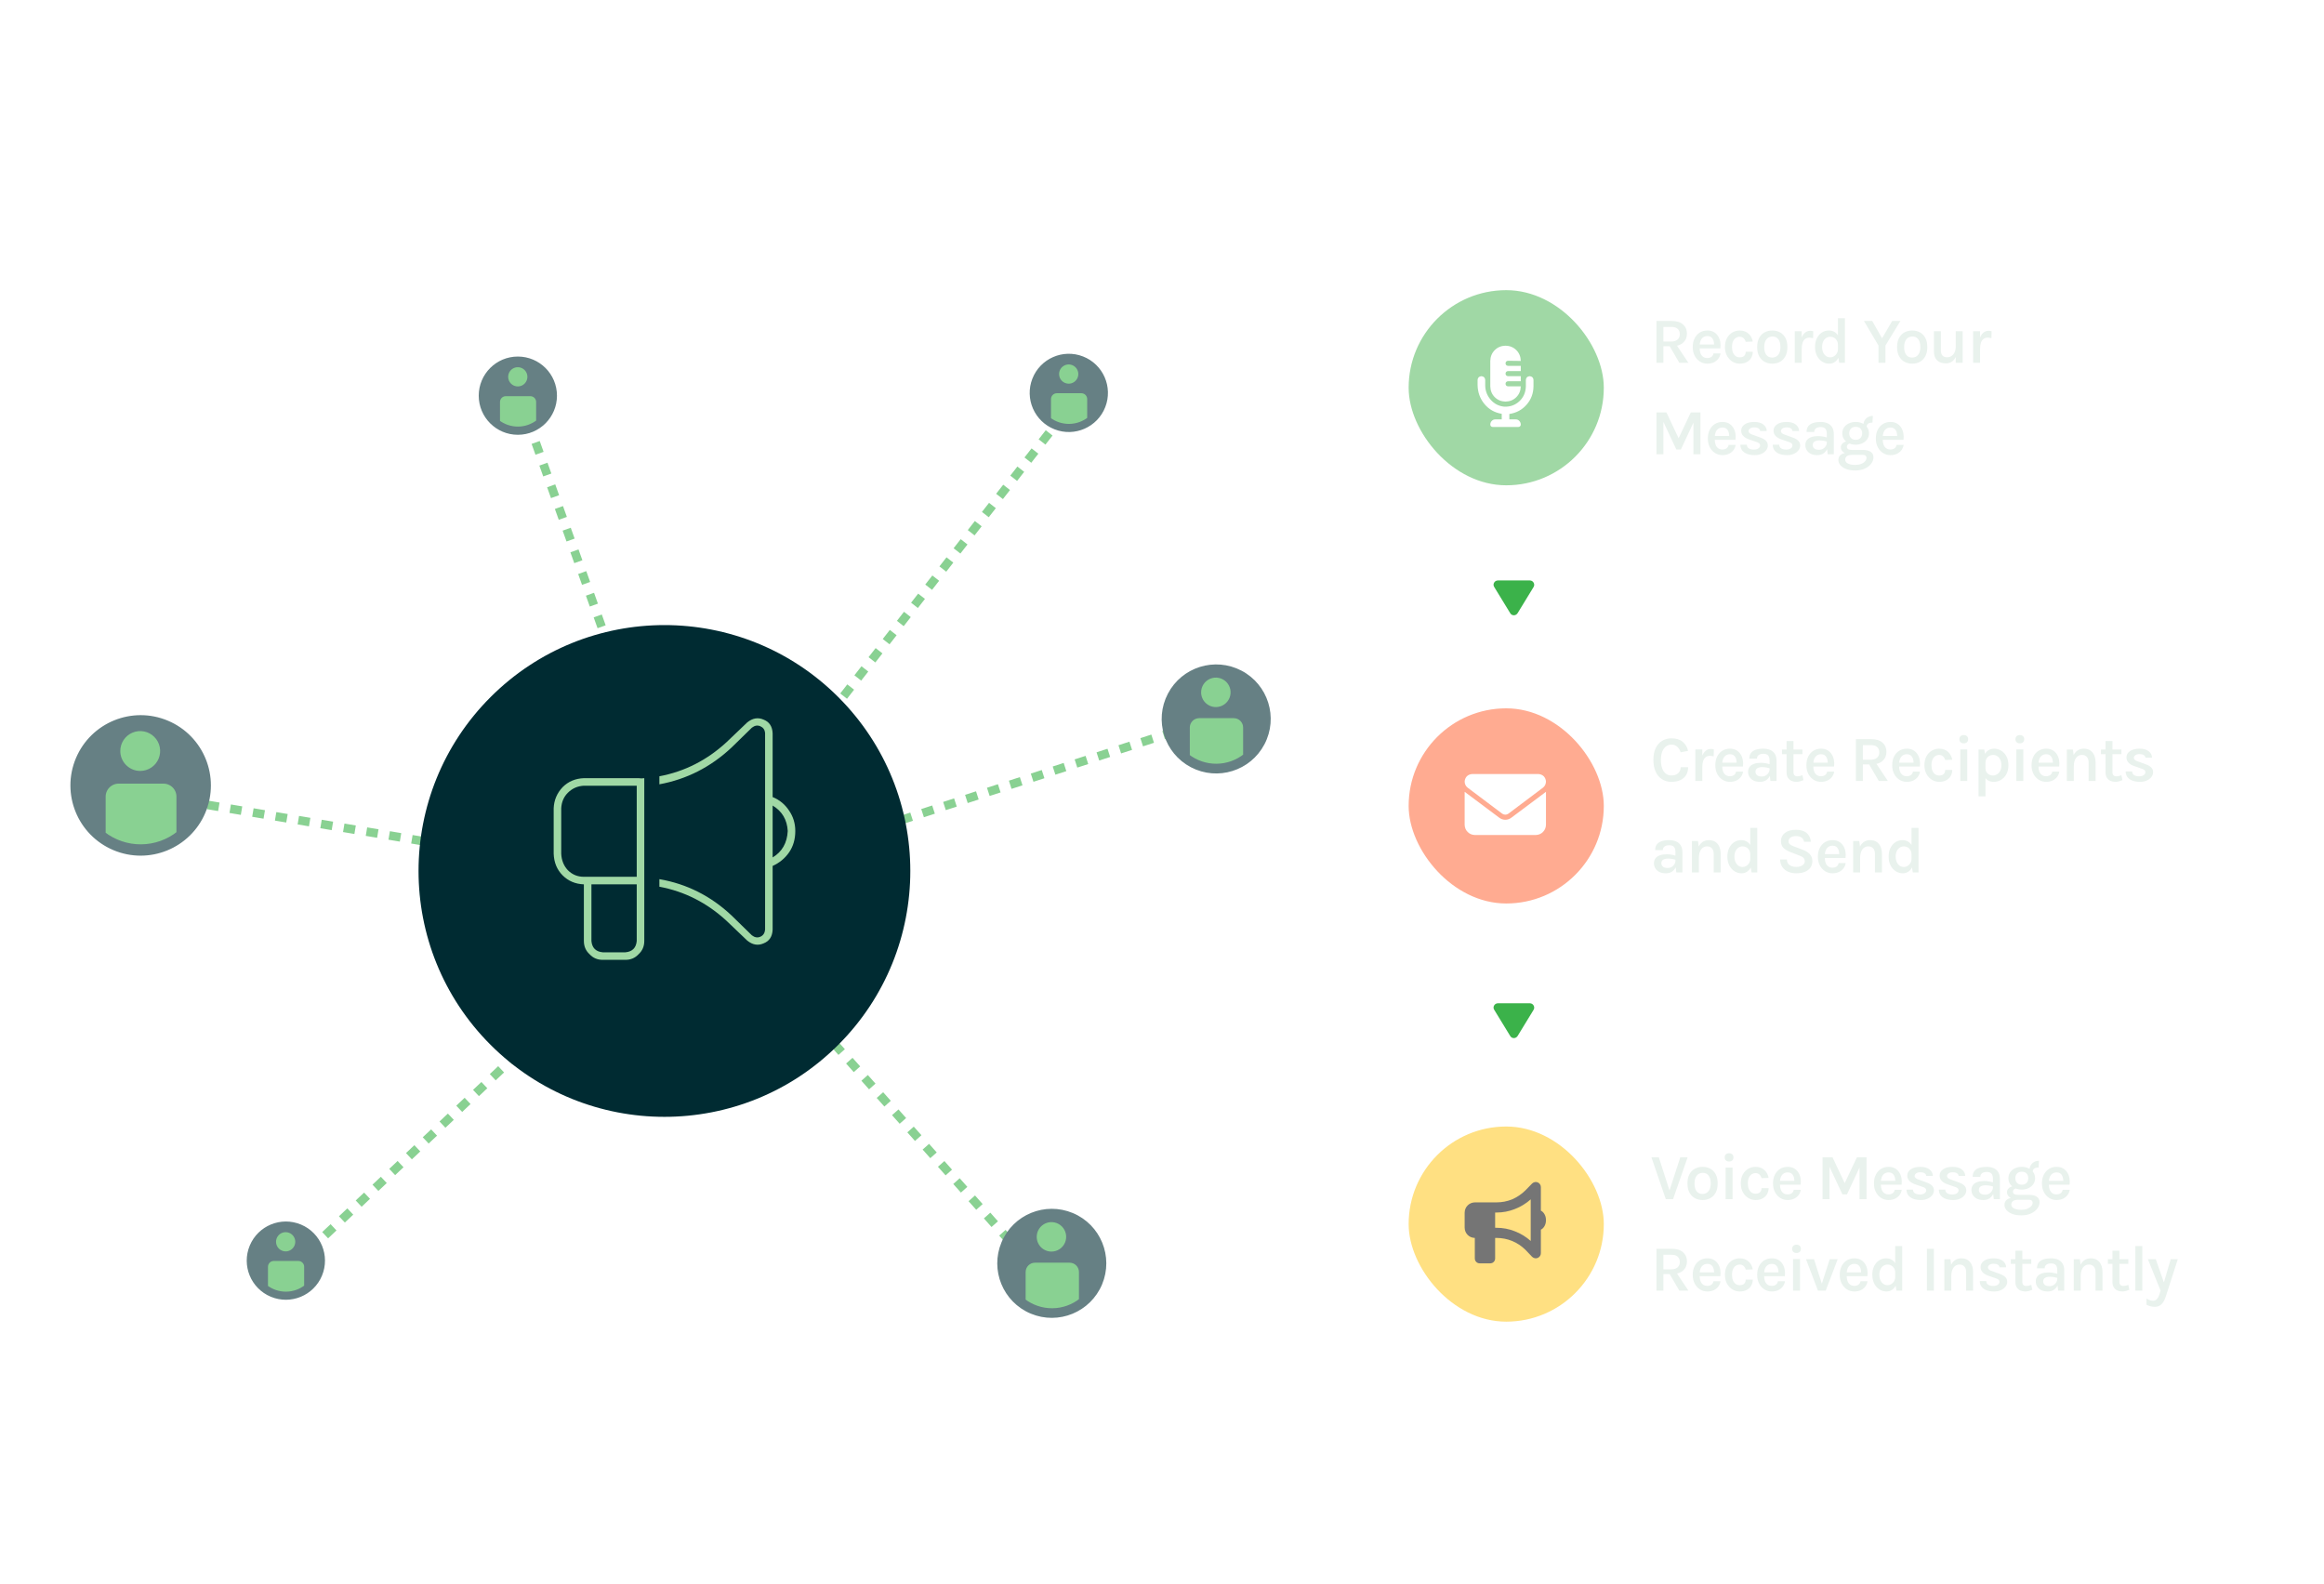 <svg width="559" height="381" viewBox="0 0 559 381" fill="none" xmlns="http://www.w3.org/2000/svg">
<rect x="338.827" y="69.794" width="46.941" height="46.941" rx="23.471" fill="#A0D8A5"/>
<path d="M362.132 96.598C361.088 96.572 360.222 96.216 359.535 95.528C358.847 94.84 358.491 93.974 358.465 92.93V86.818C358.491 85.774 358.847 84.908 359.535 84.221C360.222 83.533 361.088 83.176 362.132 83.151C363.177 83.176 364.042 83.533 364.73 84.221C365.418 84.908 365.774 85.774 365.8 86.818L362.744 86.78C362.362 86.805 362.158 87.009 362.132 87.391C362.158 87.773 362.362 87.977 362.744 88.002H365.8V89.263H362.744C362.362 89.288 362.158 89.492 362.132 89.874C362.158 90.256 362.362 90.46 362.744 90.485H365.8V91.708H362.744C362.362 91.733 362.158 91.937 362.132 92.319C362.158 92.701 362.362 92.905 362.744 92.93H365.8C365.774 93.974 365.418 94.84 364.73 95.528C364.042 96.216 363.177 96.572 362.132 96.598ZM367.939 90.485C368.499 90.536 368.805 90.829 368.856 91.364V92.93C368.83 94.662 368.27 96.139 367.175 97.362C366.105 98.584 364.73 99.323 363.049 99.577V100.876H364.577C364.934 100.876 365.227 101.003 365.456 101.258C365.685 101.487 365.8 101.793 365.8 102.175C365.749 102.506 365.545 102.684 365.188 102.71H359.076C358.72 102.684 358.516 102.506 358.465 102.175C358.465 101.793 358.58 101.487 358.809 101.258C359.038 101.003 359.331 100.876 359.688 100.876H361.216V99.539C359.509 99.259 358.121 98.469 357.052 97.171C355.982 95.872 355.435 94.344 355.409 92.587V91.364C355.46 90.829 355.766 90.536 356.326 90.485C356.886 90.536 357.192 90.829 357.243 91.364V92.739C357.268 94.038 357.714 95.184 358.58 96.177C359.446 97.145 360.528 97.693 361.827 97.82C363.278 97.871 364.501 97.425 365.494 96.483C366.462 95.566 366.971 94.382 367.022 92.93V91.364C367.073 90.829 367.379 90.536 367.939 90.485Z" fill="white"/>
<path d="M398.431 87.265V77.204H402.1C403.289 77.204 404.197 77.483 404.823 78.041C405.454 78.599 405.769 79.337 405.769 80.255C405.769 81.162 405.454 81.895 404.823 82.453C404.197 83.011 403.289 83.29 402.1 83.29H400.105V87.265H398.431ZM403.931 87.265L401.208 82.586H403L406.114 87.265H403.931ZM400.105 82.156H401.936C402.629 82.156 403.156 81.994 403.516 81.671C403.876 81.342 404.056 80.92 404.056 80.404C404.056 79.872 403.889 79.447 403.555 79.128C403.227 78.805 402.742 78.643 402.1 78.643H400.105V82.156ZM410.663 87.476C410.016 87.476 409.427 87.309 408.895 86.975C408.368 86.642 407.946 86.175 407.628 85.575C407.315 84.975 407.158 84.279 407.158 83.486C407.158 82.652 407.315 81.937 407.628 81.342C407.941 80.748 408.36 80.291 408.887 79.973C409.419 79.655 410.011 79.496 410.663 79.496C411.263 79.496 411.777 79.616 412.204 79.856C412.632 80.096 412.976 80.419 413.237 80.826C413.503 81.233 413.683 81.695 413.777 82.211C413.871 82.722 413.881 83.251 413.808 83.799H408.496V82.868H412.642L412.283 83.103C412.298 82.837 412.285 82.571 412.243 82.305C412.202 82.039 412.121 81.796 412.001 81.577C411.886 81.353 411.722 81.173 411.508 81.037C411.294 80.902 411.023 80.834 410.694 80.834C410.288 80.834 409.943 80.936 409.662 81.139C409.385 81.342 409.177 81.616 409.036 81.96C408.895 82.305 408.825 82.688 408.825 83.111V83.783C408.825 84.237 408.892 84.639 409.028 84.988C409.164 85.338 409.367 85.614 409.638 85.817C409.909 86.021 410.251 86.123 410.663 86.123C411.06 86.123 411.388 86.031 411.649 85.849C411.915 85.661 412.082 85.382 412.15 85.012H413.847C413.769 85.502 413.587 85.932 413.3 86.302C413.013 86.673 412.645 86.962 412.197 87.171C411.748 87.374 411.237 87.476 410.663 87.476ZM418.461 87.476C417.836 87.476 417.251 87.312 416.709 86.983C416.172 86.655 415.736 86.19 415.402 85.591C415.074 84.991 414.91 84.287 414.91 83.478C414.91 82.623 415.074 81.9 415.402 81.311C415.736 80.716 416.172 80.265 416.709 79.958C417.251 79.65 417.836 79.496 418.461 79.496C418.936 79.496 419.356 79.572 419.721 79.723C420.091 79.874 420.407 80.078 420.668 80.333C420.929 80.589 421.135 80.876 421.286 81.194C421.442 81.507 421.547 81.828 421.599 82.156L419.901 82.219C419.807 81.859 419.635 81.567 419.385 81.342C419.14 81.113 418.827 80.998 418.446 80.998C418.128 80.998 417.828 81.087 417.546 81.264C417.27 81.436 417.043 81.705 416.865 82.07C416.693 82.435 416.607 82.904 416.607 83.478C416.607 84.016 416.688 84.469 416.85 84.84C417.012 85.205 417.231 85.484 417.507 85.677C417.789 85.864 418.102 85.958 418.446 85.958C418.941 85.958 419.306 85.838 419.541 85.598C419.781 85.353 419.901 85.025 419.901 84.613H421.599C421.599 85.145 421.476 85.627 421.231 86.06C420.986 86.493 420.629 86.837 420.159 87.093C419.695 87.348 419.129 87.476 418.461 87.476ZM426.307 87.476C425.624 87.476 425.005 87.327 424.453 87.03C423.905 86.733 423.469 86.29 423.146 85.7C422.823 85.111 422.661 84.375 422.661 83.494C422.661 82.597 422.823 81.854 423.146 81.264C423.469 80.675 423.905 80.234 424.453 79.942C425.005 79.645 425.624 79.496 426.307 79.496C426.99 79.496 427.603 79.645 428.145 79.942C428.693 80.234 429.126 80.675 429.444 81.264C429.767 81.854 429.929 82.597 429.929 83.494C429.929 84.375 429.767 85.111 429.444 85.7C429.126 86.29 428.693 86.733 428.145 87.03C427.603 87.327 426.99 87.476 426.307 87.476ZM426.26 86.013C426.656 86.013 427.003 85.917 427.3 85.724C427.603 85.531 427.838 85.246 428.004 84.871C428.171 84.495 428.255 84.036 428.255 83.494C428.255 82.665 428.088 82.034 427.754 81.601C427.426 81.162 426.961 80.943 426.362 80.943C425.96 80.943 425.608 81.04 425.305 81.233C425.008 81.426 424.776 81.713 424.609 82.094C424.442 82.474 424.359 82.941 424.359 83.494C424.359 84.308 424.526 84.931 424.859 85.364C425.193 85.797 425.66 86.013 426.26 86.013ZM431.698 87.265V79.676H433.372V87.265H431.698ZM432.942 83.916C432.942 82.936 433.049 82.125 433.263 81.483C433.476 80.837 433.769 80.357 434.139 80.044C434.509 79.726 434.932 79.567 435.406 79.567C435.547 79.567 435.675 79.577 435.79 79.598C435.91 79.613 436.03 79.639 436.15 79.676L436.103 81.342C435.962 81.306 435.81 81.277 435.649 81.256C435.492 81.23 435.349 81.217 435.219 81.217C434.806 81.217 434.462 81.324 434.186 81.538C433.915 81.747 433.711 82.052 433.576 82.453C433.44 82.855 433.372 83.343 433.372 83.916H432.942ZM440.003 87.476C439.377 87.476 438.804 87.309 438.282 86.975C437.76 86.642 437.346 86.175 437.038 85.575C436.73 84.97 436.577 84.261 436.577 83.447C436.577 82.644 436.725 81.947 437.022 81.358C437.325 80.763 437.727 80.305 438.227 79.981C438.728 79.658 439.283 79.496 439.894 79.496C440.452 79.496 440.937 79.632 441.349 79.903C441.761 80.169 442.076 80.563 442.296 81.084C442.52 81.601 442.632 82.234 442.632 82.985H442.084C442.084 82.563 441.998 82.203 441.826 81.906C441.654 81.608 441.43 81.384 441.153 81.233C440.877 81.076 440.577 80.998 440.254 80.998C439.878 80.998 439.539 81.1 439.237 81.303C438.939 81.501 438.705 81.786 438.532 82.156C438.36 82.521 438.274 82.951 438.274 83.447C438.274 83.958 438.36 84.401 438.532 84.777C438.705 85.153 438.939 85.445 439.237 85.653C439.539 85.857 439.875 85.958 440.246 85.958C440.553 85.958 440.846 85.877 441.122 85.716C441.404 85.549 441.633 85.317 441.81 85.019C441.993 84.717 442.084 84.36 442.084 83.948H442.632C442.632 84.725 442.512 85.377 442.272 85.903C442.037 86.425 441.719 86.819 441.318 87.085C440.921 87.346 440.483 87.476 440.003 87.476ZM442.389 87.265L442.084 85.418V76.547H443.766V87.265H442.389ZM448.342 77.204H450.337L452.872 81.679H452.52L455.133 77.204H457.112L453.513 83.118V87.265H451.839V83.118L448.342 77.204ZM459.96 87.476C459.277 87.476 458.659 87.327 458.106 87.03C457.558 86.733 457.123 86.29 456.799 85.7C456.476 85.111 456.314 84.375 456.314 83.494C456.314 82.597 456.476 81.854 456.799 81.264C457.123 80.675 457.558 80.234 458.106 79.942C458.659 79.645 459.277 79.496 459.96 79.496C460.643 79.496 461.256 79.645 461.799 79.942C462.346 80.234 462.779 80.675 463.097 81.264C463.421 81.854 463.582 82.597 463.582 83.494C463.582 84.375 463.421 85.111 463.097 85.7C462.779 86.29 462.346 86.733 461.799 87.03C461.256 87.327 460.643 87.476 459.96 87.476ZM459.913 86.013C460.31 86.013 460.656 85.917 460.954 85.724C461.256 85.531 461.491 85.246 461.658 84.871C461.825 84.495 461.908 84.036 461.908 83.494C461.908 82.665 461.741 82.034 461.408 81.601C461.079 81.162 460.615 80.943 460.015 80.943C459.613 80.943 459.261 81.04 458.959 81.233C458.661 81.426 458.429 81.713 458.262 82.094C458.096 82.474 458.012 82.941 458.012 83.494C458.012 84.308 458.179 84.931 458.513 85.364C458.847 85.797 459.313 86.013 459.913 86.013ZM470.421 79.676H472.087V87.265H470.421V79.676ZM465.179 79.676H466.853V84.339C466.853 84.871 466.984 85.272 467.245 85.544C467.505 85.81 467.871 85.943 468.34 85.943C468.731 85.943 469.083 85.841 469.396 85.638C469.714 85.429 469.965 85.129 470.147 84.738C470.33 84.347 470.421 83.872 470.421 83.314H470.906C470.906 84.216 470.786 84.972 470.546 85.583C470.306 86.188 469.972 86.644 469.545 86.952C469.117 87.254 468.619 87.406 468.05 87.406C467.508 87.406 467.018 87.307 466.58 87.108C466.147 86.91 465.805 86.6 465.555 86.177C465.304 85.75 465.179 85.192 465.179 84.503V79.676ZM474.6 87.265V79.676H476.274V87.265H474.6ZM475.844 83.916C475.844 82.936 475.951 82.125 476.165 81.483C476.379 80.837 476.671 80.357 477.041 80.044C477.411 79.726 477.834 79.567 478.309 79.567C478.449 79.567 478.577 79.577 478.692 79.598C478.812 79.613 478.932 79.639 479.052 79.676L479.005 81.342C478.864 81.306 478.713 81.277 478.551 81.256C478.395 81.23 478.251 81.217 478.121 81.217C477.709 81.217 477.365 81.324 477.088 81.538C476.817 81.747 476.613 82.052 476.478 82.453C476.342 82.855 476.274 83.343 476.274 83.916H475.844ZM398.431 99.204H400.833L403.837 105.572H403.688L406.692 99.204H409.016V109.265H407.326V101.089H407.592L404.306 108.123H403.211L399.941 101.128H400.105V109.265H398.431V99.204ZM414.3 109.476C413.653 109.476 413.064 109.309 412.532 108.975C412.005 108.642 411.582 108.175 411.264 107.575C410.951 106.975 410.795 106.279 410.795 105.486C410.795 104.652 410.951 103.937 411.264 103.342C411.577 102.748 411.997 102.291 412.524 101.973C413.056 101.655 413.648 101.496 414.3 101.496C414.9 101.496 415.413 101.616 415.841 101.856C416.269 102.096 416.613 102.419 416.874 102.826C417.14 103.233 417.32 103.694 417.414 104.211C417.508 104.722 417.518 105.251 417.445 105.799H412.133V104.868H416.279L415.919 105.103C415.935 104.837 415.922 104.571 415.88 104.305C415.838 104.039 415.758 103.796 415.638 103.577C415.523 103.353 415.359 103.173 415.145 103.037C414.931 102.902 414.66 102.834 414.331 102.834C413.924 102.834 413.58 102.936 413.298 103.139C413.022 103.342 412.813 103.616 412.673 103.96C412.532 104.305 412.461 104.688 412.461 105.111V105.783C412.461 106.237 412.529 106.639 412.665 106.988C412.8 107.338 413.004 107.614 413.275 107.817C413.546 108.021 413.888 108.123 414.3 108.123C414.696 108.123 415.025 108.031 415.286 107.849C415.552 107.661 415.719 107.382 415.786 107.012H417.484C417.406 107.502 417.223 107.932 416.936 108.303C416.65 108.673 416.282 108.962 415.833 109.171C415.385 109.374 414.874 109.476 414.3 109.476ZM422.075 109.476C421.35 109.476 420.729 109.374 420.213 109.171C419.702 108.968 419.308 108.681 419.031 108.31C418.76 107.935 418.622 107.489 418.617 106.973H420.174C420.194 107.374 420.356 107.671 420.659 107.864C420.961 108.052 421.371 108.146 421.887 108.146C422.169 108.146 422.422 108.104 422.646 108.021C422.87 107.932 423.045 107.815 423.17 107.669C423.3 107.518 423.366 107.351 423.366 107.168C423.366 106.933 423.28 106.748 423.107 106.613C422.941 106.477 422.669 106.354 422.294 106.245L420.69 105.689C420.085 105.481 419.621 105.202 419.297 104.852C418.974 104.503 418.812 104.086 418.812 103.601C418.812 102.969 419.097 102.461 419.665 102.075C420.234 101.689 420.99 101.496 421.934 101.496C422.894 101.496 423.634 101.702 424.156 102.114C424.677 102.526 424.946 103.045 424.962 103.671H423.373C423.342 103.4 423.209 103.189 422.974 103.037C422.74 102.881 422.393 102.803 421.934 102.803C421.511 102.803 421.18 102.894 420.94 103.076C420.706 103.254 420.588 103.457 420.588 103.687C420.588 104.088 420.933 104.388 421.621 104.586L423.334 105.212C423.934 105.41 424.398 105.666 424.727 105.979C425.056 106.292 425.22 106.688 425.22 107.168C425.22 107.565 425.087 107.94 424.821 108.295C424.56 108.644 424.195 108.928 423.726 109.147C423.256 109.367 422.706 109.476 422.075 109.476ZM429.857 109.476C429.132 109.476 428.511 109.374 427.995 109.171C427.484 108.968 427.09 108.681 426.813 108.31C426.542 107.935 426.404 107.489 426.399 106.973H427.956C427.976 107.374 428.138 107.671 428.441 107.864C428.743 108.052 429.153 108.146 429.669 108.146C429.951 108.146 430.204 108.104 430.428 108.021C430.652 107.932 430.827 107.815 430.952 107.669C431.082 107.518 431.148 107.351 431.148 107.168C431.148 106.933 431.062 106.748 430.889 106.613C430.723 106.477 430.451 106.354 430.076 106.245L428.472 105.689C427.867 105.481 427.403 105.202 427.079 104.852C426.756 104.503 426.594 104.086 426.594 103.601C426.594 102.969 426.879 102.461 427.447 102.075C428.016 101.689 428.772 101.496 429.716 101.496C430.676 101.496 431.416 101.702 431.938 102.114C432.459 102.526 432.728 103.045 432.744 103.671H431.155C431.124 103.4 430.991 103.189 430.756 103.037C430.522 102.881 430.175 102.803 429.716 102.803C429.293 102.803 428.962 102.894 428.722 103.076C428.488 103.254 428.37 103.457 428.37 103.687C428.37 104.088 428.714 104.388 429.403 104.586L431.116 105.212C431.716 105.41 432.18 105.666 432.509 105.979C432.837 106.292 433.002 106.688 433.002 107.168C433.002 107.565 432.869 107.94 432.603 108.295C432.342 108.644 431.977 108.928 431.507 109.147C431.038 109.367 430.488 109.476 429.857 109.476ZM439.626 109.265L439.415 107.473V104.383C439.415 103.809 439.297 103.389 439.063 103.123C438.828 102.857 438.444 102.724 437.912 102.724C437.605 102.724 437.336 102.769 437.107 102.857C436.877 102.946 436.697 103.079 436.567 103.256C436.442 103.428 436.379 103.642 436.379 103.898H434.541C434.541 103.329 434.676 102.87 434.947 102.521C435.224 102.166 435.612 101.908 436.113 101.746C436.619 101.58 437.219 101.496 437.912 101.496C438.544 101.496 439.096 101.6 439.571 101.809C440.051 102.012 440.424 102.331 440.69 102.763C440.956 103.196 441.089 103.754 441.089 104.438V109.265H439.626ZM437.122 109.476C436.481 109.476 435.946 109.364 435.518 109.14C435.096 108.915 434.778 108.621 434.564 108.256C434.35 107.89 434.243 107.497 434.243 107.074C434.243 106.589 434.368 106.185 434.619 105.862C434.874 105.538 435.229 105.298 435.683 105.142C436.142 104.98 436.676 104.899 437.287 104.899C437.693 104.899 438.082 104.933 438.452 105.001C438.828 105.064 439.201 105.152 439.571 105.267V106.261C439.274 106.156 438.948 106.075 438.593 106.018C438.244 105.961 437.915 105.932 437.607 105.932C437.154 105.932 436.775 106.021 436.473 106.198C436.176 106.37 436.027 106.662 436.027 107.074C436.027 107.382 436.147 107.645 436.387 107.864C436.627 108.083 437.008 108.193 437.529 108.193C437.915 108.193 438.249 108.107 438.531 107.935C438.812 107.757 439.029 107.538 439.18 107.278C439.336 107.017 439.415 106.759 439.415 106.503H439.814C439.814 107.035 439.709 107.528 439.501 107.982C439.297 108.43 438.995 108.793 438.593 109.069C438.197 109.34 437.706 109.476 437.122 109.476ZM446.224 113.169C445.384 113.169 444.662 113.051 444.057 112.817C443.457 112.587 442.996 112.279 442.672 111.894C442.349 111.513 442.187 111.098 442.187 110.65C442.187 110.102 442.385 109.679 442.782 109.382C443.183 109.085 443.692 108.936 444.307 108.936L445.473 109.413C444.946 109.413 444.539 109.515 444.253 109.719C443.971 109.927 443.83 110.211 443.83 110.571C443.83 110.947 444.039 111.249 444.456 111.479C444.878 111.714 445.468 111.831 446.224 111.831C446.782 111.831 447.265 111.75 447.671 111.588C448.084 111.427 448.402 111.213 448.626 110.947C448.85 110.686 448.962 110.41 448.962 110.118C448.962 109.919 448.892 109.752 448.751 109.617C448.616 109.481 448.404 109.413 448.117 109.413H445.473C444.962 109.413 444.503 109.333 444.096 109.171C443.695 109.009 443.376 108.793 443.142 108.522C442.907 108.25 442.79 107.95 442.79 107.622C442.79 107.304 442.878 107.033 443.056 106.808C443.233 106.579 443.47 106.404 443.768 106.284C444.07 106.159 444.404 106.096 444.769 106.096L445.176 106.66C445.019 106.66 444.868 106.691 444.722 106.753C444.581 106.816 444.464 106.91 444.37 107.035C444.276 107.155 444.229 107.306 444.229 107.489C444.229 107.703 444.32 107.88 444.503 108.021C444.691 108.162 445.014 108.232 445.473 108.232H448.117C448.9 108.232 449.513 108.381 449.956 108.678C450.405 108.97 450.629 109.413 450.629 110.008C450.629 110.54 450.449 111.046 450.089 111.526C449.734 112.011 449.228 112.405 448.571 112.707C447.914 113.015 447.132 113.169 446.224 113.169ZM446.357 106.965C445.763 106.965 445.22 106.853 444.73 106.628C444.245 106.399 443.856 106.081 443.564 105.674C443.277 105.262 443.134 104.782 443.134 104.234C443.134 103.681 443.277 103.199 443.564 102.787C443.856 102.375 444.245 102.057 444.73 101.832C445.22 101.608 445.763 101.496 446.357 101.496C446.936 101.496 447.468 101.608 447.953 101.832C448.438 102.057 448.827 102.375 449.119 102.787C449.411 103.199 449.557 103.681 449.557 104.234C449.557 104.782 449.411 105.262 449.119 105.674C448.827 106.081 448.438 106.399 447.953 106.628C447.468 106.853 446.936 106.965 446.357 106.965ZM446.365 105.791C446.871 105.791 447.254 105.643 447.515 105.345C447.781 105.048 447.914 104.678 447.914 104.234C447.914 103.765 447.781 103.387 447.515 103.1C447.254 102.813 446.868 102.67 446.357 102.67C445.862 102.67 445.478 102.813 445.207 103.1C444.936 103.387 444.8 103.765 444.8 104.234C444.8 104.678 444.936 105.048 445.207 105.345C445.478 105.643 445.864 105.791 446.365 105.791ZM448.986 102.709L448.211 102.294C448.211 101.84 448.31 101.447 448.509 101.113C448.712 100.774 448.986 100.51 449.33 100.323C449.674 100.135 450.06 100.041 450.488 100.041L450.394 101.653C449.935 101.653 449.586 101.739 449.346 101.911C449.106 102.083 448.986 102.349 448.986 102.709ZM454.707 109.476C454.06 109.476 453.471 109.309 452.939 108.975C452.412 108.642 451.99 108.175 451.672 107.575C451.359 106.975 451.202 106.279 451.202 105.486C451.202 104.652 451.359 103.937 451.672 103.342C451.985 102.748 452.404 102.291 452.931 101.973C453.463 101.655 454.055 101.496 454.707 101.496C455.307 101.496 455.821 101.616 456.248 101.856C456.676 102.096 457.02 102.419 457.281 102.826C457.547 103.233 457.727 103.694 457.821 104.211C457.915 104.722 457.925 105.251 457.852 105.799H452.54V104.868H456.687L456.327 105.103C456.342 104.837 456.329 104.571 456.288 104.305C456.246 104.039 456.165 103.796 456.045 103.577C455.93 103.353 455.766 103.173 455.552 103.037C455.338 102.902 455.067 102.834 454.738 102.834C454.332 102.834 453.987 102.936 453.706 103.139C453.429 103.342 453.221 103.616 453.08 103.96C452.939 104.305 452.869 104.688 452.869 105.111V105.783C452.869 106.237 452.936 106.639 453.072 106.988C453.208 107.338 453.411 107.614 453.682 107.817C453.954 108.021 454.295 108.123 454.707 108.123C455.104 108.123 455.432 108.031 455.693 107.849C455.959 107.661 456.126 107.382 456.194 107.012H457.891C457.813 107.502 457.631 107.932 457.344 108.303C457.057 108.673 456.689 108.962 456.241 109.171C455.792 109.374 455.281 109.476 454.707 109.476Z" fill="#E9F2ED"/>
<rect x="338.827" y="170.382" width="46.941" height="46.941" rx="23.471" fill="#FFAB91"/>
<path d="M370.023 186.184C370.532 186.209 370.965 186.388 371.322 186.719C371.653 187.075 371.831 187.508 371.857 188.017C371.831 188.629 371.589 189.113 371.131 189.469L362.803 195.734C362.319 196.04 361.835 196.04 361.351 195.734L353.024 189.469C352.565 189.113 352.323 188.629 352.298 188.017C352.323 187.508 352.502 187.075 352.833 186.719C353.189 186.388 353.622 186.209 354.131 186.184H370.023ZM360.626 196.689C361.059 197.02 361.542 197.186 362.077 197.186C362.612 197.186 363.096 197.02 363.529 196.689L371.857 190.462V198.408C371.831 199.096 371.589 199.669 371.131 200.127C370.672 200.586 370.099 200.827 369.412 200.853H354.743C354.055 200.827 353.482 200.586 353.024 200.127C352.565 199.669 352.323 199.096 352.298 198.408V190.462L360.626 196.689Z" fill="white"/>
<path d="M402.045 188.064C401.164 188.064 400.397 187.85 399.745 187.423C399.093 186.995 398.587 186.387 398.227 185.6C397.873 184.812 397.695 183.873 397.695 182.783C397.695 181.652 397.883 180.702 398.259 179.936C398.634 179.164 399.151 178.582 399.808 178.191C400.465 177.795 401.211 177.596 402.045 177.596C403.193 177.596 404.095 177.878 404.752 178.441C405.415 178.999 405.845 179.724 406.043 180.616L404.252 180.953C404.079 180.4 403.803 179.954 403.422 179.615C403.047 179.276 402.588 179.106 402.045 179.106C401.576 179.106 401.148 179.244 400.762 179.521C400.376 179.792 400.069 180.202 399.839 180.749C399.615 181.292 399.503 181.97 399.503 182.783C399.503 183.545 399.599 184.207 399.792 184.77C399.99 185.329 400.277 185.761 400.653 186.069C401.033 186.377 401.498 186.531 402.045 186.531C402.739 186.531 403.279 186.346 403.665 185.975C404.056 185.605 404.252 185.13 404.252 184.551H406.051C406.051 185.292 405.887 185.923 405.558 186.445C405.235 186.966 404.773 187.368 404.173 187.65C403.579 187.926 402.869 188.064 402.045 188.064ZM407.787 187.853V180.264H409.461V187.853H407.787ZM409.031 184.504C409.031 183.524 409.138 182.713 409.351 182.071C409.565 181.425 409.857 180.945 410.228 180.632C410.598 180.314 411.02 180.155 411.495 180.155C411.636 180.155 411.764 180.165 411.878 180.186C411.998 180.202 412.118 180.228 412.238 180.264L412.191 181.931C412.05 181.894 411.899 181.865 411.738 181.844C411.581 181.818 411.438 181.805 411.307 181.805C410.895 181.805 410.551 181.912 410.275 182.126C410.003 182.335 409.8 182.64 409.664 183.041C409.529 183.443 409.461 183.931 409.461 184.504H409.031ZM416.092 188.064C415.445 188.064 414.856 187.897 414.324 187.563C413.797 187.23 413.375 186.763 413.056 186.163C412.743 185.563 412.587 184.867 412.587 184.074C412.587 183.24 412.743 182.525 413.056 181.931C413.369 181.336 413.789 180.88 414.316 180.561C414.848 180.243 415.44 180.084 416.092 180.084C416.692 180.084 417.205 180.204 417.633 180.444C418.061 180.684 418.405 181.007 418.666 181.414C418.932 181.821 419.112 182.283 419.206 182.799C419.3 183.31 419.31 183.839 419.237 184.387H413.925V183.456H418.071L417.711 183.691C417.727 183.425 417.714 183.159 417.672 182.893C417.631 182.627 417.55 182.384 417.43 182.165C417.315 181.941 417.151 181.761 416.937 181.625C416.723 181.49 416.452 181.422 416.123 181.422C415.716 181.422 415.372 181.524 415.091 181.727C414.814 181.931 414.605 182.204 414.465 182.549C414.324 182.893 414.253 183.276 414.253 183.699V184.371C414.253 184.825 414.321 185.227 414.457 185.576C414.592 185.926 414.796 186.202 415.067 186.406C415.338 186.609 415.68 186.711 416.092 186.711C416.488 186.711 416.817 186.619 417.078 186.437C417.344 186.249 417.511 185.97 417.578 185.6H419.276C419.198 186.09 419.015 186.52 418.728 186.891C418.442 187.261 418.074 187.55 417.625 187.759C417.177 187.962 416.666 188.064 416.092 188.064ZM425.854 187.853L425.643 186.061V182.971C425.643 182.397 425.525 181.977 425.291 181.711C425.056 181.445 424.673 181.312 424.141 181.312C423.833 181.312 423.564 181.357 423.335 181.445C423.105 181.534 422.925 181.667 422.795 181.844C422.67 182.017 422.607 182.23 422.607 182.486H420.769C420.769 181.918 420.904 181.459 421.176 181.109C421.452 180.754 421.841 180.496 422.341 180.335C422.847 180.168 423.447 180.084 424.141 180.084C424.772 180.084 425.325 180.189 425.799 180.397C426.279 180.601 426.652 180.919 426.918 181.352C427.184 181.785 427.317 182.343 427.317 183.026V187.853H425.854ZM423.35 188.064C422.709 188.064 422.174 187.952 421.747 187.728C421.324 187.504 421.006 187.209 420.792 186.844C420.578 186.479 420.471 186.085 420.471 185.662C420.471 185.177 420.597 184.773 420.847 184.45C421.103 184.126 421.457 183.886 421.911 183.73C422.37 183.568 422.905 183.487 423.515 183.487C423.922 183.487 424.31 183.521 424.68 183.589C425.056 183.652 425.429 183.74 425.799 183.855V184.849C425.502 184.744 425.176 184.664 424.821 184.606C424.472 184.549 424.143 184.52 423.836 184.52C423.382 184.52 423.004 184.609 422.701 184.786C422.404 184.958 422.255 185.25 422.255 185.662C422.255 185.97 422.375 186.233 422.615 186.453C422.855 186.672 423.236 186.781 423.757 186.781C424.143 186.781 424.477 186.695 424.759 186.523C425.04 186.346 425.257 186.127 425.408 185.866C425.565 185.605 425.643 185.347 425.643 185.091H426.042C426.042 185.623 425.937 186.116 425.729 186.57C425.525 187.018 425.223 187.381 424.821 187.657C424.425 187.929 423.935 188.064 423.35 188.064ZM432.1 188.064C431.662 188.064 431.263 187.983 430.903 187.822C430.549 187.655 430.264 187.404 430.05 187.071C429.837 186.732 429.73 186.307 429.73 185.795V178.261H431.396V185.741C431.396 186.403 431.712 186.734 432.343 186.734C432.536 186.734 432.726 186.713 432.914 186.672C433.102 186.63 433.313 186.565 433.548 186.476L433.79 187.657C433.508 187.772 433.229 187.869 432.953 187.947C432.682 188.025 432.398 188.064 432.1 188.064ZM428.627 181.414V180.295H433.548V181.414H428.627ZM438.001 188.064C437.355 188.064 436.765 187.897 436.233 187.563C435.707 187.23 435.284 186.763 434.966 186.163C434.653 185.563 434.497 184.867 434.497 184.074C434.497 183.24 434.653 182.525 434.966 181.931C435.279 181.336 435.699 180.88 436.226 180.561C436.758 180.243 437.35 180.084 438.001 180.084C438.601 180.084 439.115 180.204 439.543 180.444C439.97 180.684 440.315 181.007 440.575 181.414C440.841 181.821 441.021 182.283 441.115 182.799C441.209 183.31 441.22 183.839 441.147 184.387H435.834V183.456H439.981L439.621 183.691C439.637 183.425 439.624 183.159 439.582 182.893C439.54 182.627 439.459 182.384 439.339 182.165C439.225 181.941 439.06 181.761 438.846 181.625C438.633 181.49 438.361 181.422 438.033 181.422C437.626 181.422 437.282 181.524 437 181.727C436.724 181.931 436.515 182.204 436.374 182.549C436.233 182.893 436.163 183.276 436.163 183.699V184.371C436.163 184.825 436.231 185.227 436.366 185.576C436.502 185.926 436.705 186.202 436.977 186.406C437.248 186.609 437.589 186.711 438.001 186.711C438.398 186.711 438.726 186.619 438.987 186.437C439.253 186.249 439.42 185.97 439.488 185.6H441.186C441.107 186.09 440.925 186.52 440.638 186.891C440.351 187.261 439.983 187.55 439.535 187.759C439.086 187.962 438.575 188.064 438.001 188.064ZM446.41 187.853V177.792H450.08C451.269 177.792 452.176 178.071 452.802 178.629C453.433 179.187 453.749 179.925 453.749 180.843C453.749 181.751 453.433 182.483 452.802 183.041C452.176 183.6 451.269 183.879 450.08 183.879H448.085V187.853H446.41ZM451.91 187.853L449.188 183.174H450.979L454.093 187.853H451.91ZM448.085 182.744H449.915C450.609 182.744 451.136 182.583 451.496 182.259C451.856 181.931 452.036 181.508 452.036 180.992C452.036 180.46 451.869 180.035 451.535 179.716C451.206 179.393 450.721 179.231 450.08 179.231H448.085V182.744ZM458.643 188.064C457.996 188.064 457.407 187.897 456.875 187.563C456.348 187.23 455.925 186.763 455.607 186.163C455.294 185.563 455.138 184.867 455.138 184.074C455.138 183.24 455.294 182.525 455.607 181.931C455.92 181.336 456.34 180.88 456.867 180.561C457.399 180.243 457.991 180.084 458.643 180.084C459.243 180.084 459.756 180.204 460.184 180.444C460.612 180.684 460.956 181.007 461.217 181.414C461.483 181.821 461.663 182.283 461.757 182.799C461.85 183.31 461.861 183.839 461.788 184.387H456.476V183.456H460.622L460.262 183.691C460.278 183.425 460.265 183.159 460.223 182.893C460.181 182.627 460.101 182.384 459.981 182.165C459.866 181.941 459.702 181.761 459.488 181.625C459.274 181.49 459.003 181.422 458.674 181.422C458.267 181.422 457.923 181.524 457.641 181.727C457.365 181.931 457.156 182.204 457.015 182.549C456.875 182.893 456.804 183.276 456.804 183.699V184.371C456.804 184.825 456.872 185.227 457.008 185.576C457.143 185.926 457.347 186.202 457.618 186.406C457.889 186.609 458.231 186.711 458.643 186.711C459.039 186.711 459.368 186.619 459.629 186.437C459.895 186.249 460.061 185.97 460.129 185.6H461.827C461.749 186.09 461.566 186.52 461.279 186.891C460.992 187.261 460.625 187.55 460.176 187.759C459.728 187.962 459.216 188.064 458.643 188.064ZM466.441 188.064C465.815 188.064 465.231 187.9 464.689 187.571C464.151 187.243 463.716 186.779 463.382 186.179C463.054 185.579 462.889 184.875 462.889 184.066C462.889 183.211 463.054 182.489 463.382 181.899C463.716 181.305 464.151 180.854 464.689 180.546C465.231 180.238 465.815 180.084 466.441 180.084C466.916 180.084 467.336 180.16 467.701 180.311C468.071 180.462 468.387 180.666 468.647 180.921C468.908 181.177 469.114 181.464 469.265 181.782C469.422 182.095 469.526 182.416 469.578 182.744L467.881 182.807C467.787 182.447 467.615 182.155 467.364 181.931C467.119 181.701 466.806 181.586 466.425 181.586C466.107 181.586 465.807 181.675 465.526 181.852C465.249 182.024 465.022 182.293 464.845 182.658C464.673 183.023 464.587 183.493 464.587 184.066C464.587 184.604 464.668 185.057 464.829 185.428C464.991 185.793 465.21 186.072 465.487 186.265C465.768 186.453 466.081 186.546 466.425 186.546C466.921 186.546 467.286 186.426 467.521 186.187C467.761 185.941 467.881 185.613 467.881 185.201H469.578C469.578 185.733 469.456 186.215 469.211 186.648C468.966 187.081 468.608 187.425 468.139 187.681C467.675 187.936 467.109 188.064 466.441 188.064ZM472.354 178.801C472.025 178.801 471.767 178.712 471.579 178.535C471.392 178.353 471.298 178.107 471.298 177.8C471.298 177.497 471.392 177.257 471.579 177.08C471.767 176.903 472.025 176.814 472.354 176.814C472.677 176.814 472.933 176.903 473.121 177.08C473.308 177.257 473.402 177.497 473.402 177.8C473.402 178.107 473.308 178.353 473.121 178.535C472.933 178.712 472.677 178.801 472.354 178.801ZM471.517 187.853V180.264H473.191V187.853H471.517ZM479.596 188.064C479.043 188.064 478.569 187.944 478.172 187.704C477.776 187.459 477.473 187.094 477.265 186.609C477.056 186.124 476.952 185.519 476.952 184.794H477.578C477.578 185.164 477.661 185.48 477.828 185.741C477.995 186.001 478.214 186.202 478.485 186.343C478.762 186.479 479.054 186.546 479.361 186.546C479.69 186.546 480.011 186.455 480.324 186.273C480.637 186.09 480.895 185.816 481.098 185.451C481.302 185.081 481.403 184.619 481.403 184.066C481.403 183.55 481.315 183.107 481.137 182.736C480.96 182.366 480.72 182.082 480.417 181.884C480.115 181.685 479.773 181.586 479.393 181.586C479.069 181.586 478.769 181.662 478.493 181.813C478.216 181.959 477.995 182.176 477.828 182.463C477.661 182.744 477.578 183.091 477.578 183.503H476.952C476.952 182.726 477.074 182.084 477.319 181.578C477.565 181.073 477.893 180.697 478.305 180.452C478.717 180.207 479.168 180.084 479.659 180.084C480.258 180.084 480.819 180.243 481.341 180.561C481.862 180.874 482.285 181.328 482.608 181.923C482.931 182.517 483.093 183.232 483.093 184.066C483.093 184.906 482.929 185.623 482.6 186.218C482.277 186.812 481.847 187.269 481.309 187.587C480.777 187.905 480.206 188.064 479.596 188.064ZM475.903 191.553V180.295H477.288L477.578 182.134V191.553H475.903ZM485.84 178.801C485.511 178.801 485.253 178.712 485.065 178.535C484.878 178.353 484.784 178.107 484.784 177.8C484.784 177.497 484.878 177.257 485.065 177.08C485.253 176.903 485.511 176.814 485.84 176.814C486.163 176.814 486.419 176.903 486.607 177.08C486.794 177.257 486.888 177.497 486.888 177.8C486.888 178.107 486.794 178.353 486.607 178.535C486.419 178.712 486.163 178.801 485.84 178.801ZM485.003 187.853V180.264H486.677V187.853H485.003ZM492.159 188.064C491.512 188.064 490.923 187.897 490.391 187.563C489.864 187.23 489.441 186.763 489.123 186.163C488.81 185.563 488.654 184.867 488.654 184.074C488.654 183.24 488.81 182.525 489.123 181.931C489.436 181.336 489.856 180.88 490.383 180.561C490.915 180.243 491.507 180.084 492.159 180.084C492.758 180.084 493.272 180.204 493.7 180.444C494.128 180.684 494.472 181.007 494.733 181.414C494.999 181.821 495.179 182.283 495.272 182.799C495.366 183.31 495.377 183.839 495.304 184.387H489.992V183.456H494.138L493.778 183.691C493.794 183.425 493.781 183.159 493.739 182.893C493.697 182.627 493.616 182.384 493.496 182.165C493.382 181.941 493.217 181.761 493.004 181.625C492.79 181.49 492.519 181.422 492.19 181.422C491.783 181.422 491.439 181.524 491.157 181.727C490.881 181.931 490.672 182.204 490.531 182.549C490.391 182.893 490.32 183.276 490.32 183.699V184.371C490.32 184.825 490.388 185.227 490.524 185.576C490.659 185.926 490.863 186.202 491.134 186.406C491.405 186.609 491.747 186.711 492.159 186.711C492.555 186.711 492.884 186.619 493.144 186.437C493.41 186.249 493.577 185.97 493.645 185.6H495.343C495.265 186.09 495.082 186.52 494.795 186.891C494.508 187.261 494.141 187.55 493.692 187.759C493.244 187.962 492.732 188.064 492.159 188.064ZM502.382 187.853V183.425C502.382 182.82 502.236 182.363 501.944 182.056C501.657 181.743 501.274 181.586 500.794 181.586C500.403 181.586 500.059 181.693 499.761 181.907C499.464 182.121 499.232 182.439 499.065 182.862C498.898 183.284 498.815 183.803 498.815 184.418H498.244C498.244 183.464 498.364 182.666 498.604 182.024C498.849 181.383 499.193 180.9 499.636 180.577C500.085 180.248 500.614 180.084 501.224 180.084C501.84 180.084 502.356 180.222 502.773 180.499C503.196 180.775 503.514 181.164 503.728 181.665C503.947 182.165 504.057 182.752 504.057 183.425V187.853H502.382ZM497.141 187.853V180.295H498.604L498.815 181.86V187.853H497.141ZM508.824 188.064C508.386 188.064 507.987 187.983 507.627 187.822C507.272 187.655 506.988 187.404 506.774 187.071C506.56 186.732 506.453 186.307 506.453 185.795V178.261H508.12V185.741C508.12 186.403 508.435 186.734 509.067 186.734C509.259 186.734 509.45 186.713 509.638 186.672C509.825 186.63 510.037 186.565 510.271 186.476L510.514 187.657C510.232 187.772 509.953 187.869 509.677 187.947C509.406 188.025 509.121 188.064 508.824 188.064ZM505.35 181.414V180.295H510.271V181.414H505.35ZM514.749 188.064C514.024 188.064 513.403 187.962 512.887 187.759C512.376 187.556 511.982 187.269 511.705 186.898C511.434 186.523 511.296 186.077 511.291 185.561H512.848C512.868 185.962 513.03 186.26 513.333 186.453C513.635 186.64 514.045 186.734 514.561 186.734C514.843 186.734 515.096 186.692 515.32 186.609C515.544 186.52 515.719 186.403 515.844 186.257C515.974 186.106 516.04 185.939 516.04 185.756C516.04 185.522 515.954 185.336 515.781 185.201C515.615 185.065 515.343 184.943 514.968 184.833L513.364 184.278C512.759 184.069 512.295 183.79 511.971 183.44C511.648 183.091 511.486 182.674 511.486 182.189C511.486 181.558 511.771 181.049 512.339 180.663C512.908 180.277 513.664 180.084 514.608 180.084C515.568 180.084 516.308 180.29 516.83 180.702C517.351 181.114 517.62 181.633 517.636 182.259H516.047C516.016 181.988 515.883 181.777 515.648 181.625C515.414 181.469 515.067 181.391 514.608 181.391C514.185 181.391 513.854 181.482 513.614 181.665C513.38 181.842 513.262 182.045 513.262 182.275C513.262 182.676 513.606 182.976 514.295 183.174L516.008 183.8C516.608 183.999 517.072 184.254 517.401 184.567C517.729 184.88 517.894 185.276 517.894 185.756C517.894 186.153 517.761 186.528 517.495 186.883C517.234 187.232 516.869 187.517 516.399 187.736C515.93 187.955 515.38 188.064 514.749 188.064ZM403.211 209.853L403 208.061V204.971C403 204.397 402.882 203.977 402.648 203.711C402.413 203.445 402.03 203.312 401.498 203.312C401.19 203.312 400.921 203.357 400.692 203.445C400.462 203.534 400.282 203.667 400.152 203.844C400.027 204.017 399.964 204.23 399.964 204.486H398.126C398.126 203.918 398.261 203.459 398.533 203.109C398.809 202.754 399.198 202.496 399.698 202.335C400.204 202.168 400.804 202.084 401.498 202.084C402.129 202.084 402.682 202.189 403.156 202.397C403.636 202.601 404.009 202.919 404.275 203.352C404.541 203.785 404.674 204.343 404.674 205.026V209.853H403.211ZM400.707 210.064C400.066 210.064 399.531 209.952 399.104 209.728C398.681 209.504 398.363 209.209 398.149 208.844C397.935 208.479 397.828 208.085 397.828 207.662C397.828 207.177 397.954 206.773 398.204 206.45C398.459 206.126 398.814 205.886 399.268 205.73C399.727 205.568 400.262 205.487 400.872 205.487C401.279 205.487 401.667 205.521 402.037 205.589C402.413 205.652 402.786 205.74 403.156 205.855V206.849C402.859 206.744 402.533 206.664 402.178 206.606C401.829 206.549 401.5 206.52 401.193 206.52C400.739 206.52 400.361 206.609 400.058 206.786C399.761 206.958 399.612 207.25 399.612 207.662C399.612 207.97 399.732 208.233 399.972 208.453C400.212 208.672 400.593 208.781 401.114 208.781C401.5 208.781 401.834 208.695 402.116 208.523C402.397 208.346 402.614 208.127 402.765 207.866C402.922 207.605 403 207.347 403 207.091H403.399C403.399 207.623 403.294 208.116 403.086 208.57C402.882 209.018 402.58 209.381 402.178 209.657C401.782 209.929 401.292 210.064 400.707 210.064ZM412.203 209.853V205.425C412.203 204.82 412.057 204.363 411.765 204.056C411.478 203.743 411.095 203.586 410.615 203.586C410.224 203.586 409.88 203.693 409.582 203.907C409.285 204.121 409.053 204.439 408.886 204.862C408.719 205.284 408.636 205.803 408.636 206.418H408.065C408.065 205.464 408.185 204.666 408.425 204.024C408.67 203.383 409.014 202.9 409.457 202.577C409.906 202.248 410.435 202.084 411.045 202.084C411.661 202.084 412.177 202.222 412.594 202.499C413.017 202.775 413.335 203.164 413.549 203.665C413.768 204.165 413.878 204.752 413.878 205.425V209.853H412.203ZM406.962 209.853V202.295H408.425L408.636 203.86V209.853H406.962ZM418.919 210.064C418.293 210.064 417.719 209.897 417.198 209.563C416.676 209.23 416.261 208.763 415.954 208.163C415.646 207.558 415.492 206.849 415.492 206.035C415.492 205.232 415.641 204.536 415.938 203.946C416.241 203.352 416.642 202.893 417.143 202.569C417.644 202.246 418.199 202.084 418.809 202.084C419.367 202.084 419.852 202.22 420.264 202.491C420.676 202.757 420.992 203.151 421.211 203.672C421.435 204.189 421.548 204.822 421.548 205.573H421C421 205.151 420.914 204.791 420.742 204.494C420.57 204.197 420.345 203.972 420.069 203.821C419.792 203.665 419.493 203.586 419.169 203.586C418.794 203.586 418.455 203.688 418.152 203.891C417.855 204.09 417.62 204.374 417.448 204.744C417.276 205.109 417.19 205.54 417.19 206.035C417.19 206.546 417.276 206.99 417.448 207.365C417.62 207.741 417.855 208.033 418.152 208.241C418.455 208.445 418.791 208.546 419.161 208.546C419.469 208.546 419.761 208.466 420.038 208.304C420.319 208.137 420.549 207.905 420.726 207.608C420.909 207.305 421 206.948 421 206.536H421.548C421.548 207.313 421.428 207.965 421.188 208.492C420.953 209.013 420.635 209.407 420.233 209.673C419.837 209.934 419.399 210.064 418.919 210.064ZM421.305 209.853L421 208.007V199.135H422.682V209.853H421.305ZM432.061 210.064C431.367 210.064 430.731 209.944 430.152 209.704C429.573 209.459 429.104 209.091 428.744 208.601C428.384 208.106 428.194 207.485 428.173 206.739H429.816C429.816 207.151 429.917 207.49 430.121 207.756C430.324 208.017 430.593 208.213 430.927 208.343C431.266 208.468 431.639 208.531 432.045 208.531C432.447 208.531 432.802 208.473 433.109 208.359C433.422 208.244 433.665 208.085 433.837 207.881C434.014 207.678 434.103 207.443 434.103 207.177C434.103 206.817 433.994 206.533 433.774 206.325C433.555 206.111 433.211 205.923 432.742 205.761L430.817 205.018C430.024 204.716 429.419 204.366 429.002 203.97C428.585 203.568 428.376 203.015 428.376 202.311C428.376 201.508 428.692 200.856 429.323 200.355C429.959 199.849 430.848 199.596 431.991 199.596C433.091 199.596 433.944 199.852 434.549 200.363C435.154 200.874 435.498 201.578 435.582 202.475H433.939C433.866 202.058 433.673 201.727 433.36 201.482C433.052 201.237 432.596 201.114 431.991 201.114C431.433 201.114 430.994 201.231 430.676 201.466C430.363 201.701 430.207 201.998 430.207 202.358C430.207 202.661 430.306 202.9 430.504 203.078C430.708 203.255 431.021 203.422 431.443 203.578L433.61 204.392C434.351 204.669 434.922 205.028 435.324 205.472C435.73 205.91 435.934 206.463 435.934 207.13C435.934 207.715 435.782 208.228 435.48 208.672C435.183 209.11 434.745 209.451 434.166 209.696C433.592 209.942 432.89 210.064 432.061 210.064ZM440.767 210.064C440.12 210.064 439.531 209.897 438.999 209.563C438.472 209.23 438.05 208.763 437.732 208.163C437.419 207.563 437.262 206.867 437.262 206.074C437.262 205.24 437.419 204.525 437.732 203.931C438.045 203.336 438.465 202.88 438.991 202.561C439.523 202.243 440.115 202.084 440.767 202.084C441.367 202.084 441.881 202.204 442.308 202.444C442.736 202.684 443.08 203.007 443.341 203.414C443.607 203.821 443.787 204.283 443.881 204.799C443.975 205.31 443.985 205.839 443.912 206.387H438.6V205.456H442.747L442.387 205.691C442.402 205.425 442.389 205.159 442.348 204.893C442.306 204.627 442.225 204.384 442.105 204.165C441.99 203.941 441.826 203.761 441.612 203.625C441.398 203.49 441.127 203.422 440.799 203.422C440.392 203.422 440.047 203.524 439.766 203.727C439.489 203.931 439.281 204.204 439.14 204.549C438.999 204.893 438.929 205.276 438.929 205.699V206.371C438.929 206.825 438.997 207.227 439.132 207.576C439.268 207.926 439.471 208.202 439.742 208.406C440.014 208.609 440.355 208.711 440.767 208.711C441.164 208.711 441.492 208.619 441.753 208.437C442.019 208.249 442.186 207.97 442.254 207.6H443.951C443.873 208.09 443.691 208.52 443.404 208.891C443.117 209.261 442.749 209.55 442.301 209.759C441.852 209.962 441.341 210.064 440.767 210.064ZM450.991 209.853V205.425C450.991 204.82 450.845 204.363 450.553 204.056C450.266 203.743 449.883 203.586 449.403 203.586C449.012 203.586 448.667 203.693 448.37 203.907C448.073 204.121 447.841 204.439 447.674 204.862C447.507 205.284 447.423 205.803 447.423 206.418H446.852C446.852 205.464 446.972 204.666 447.212 204.024C447.457 203.383 447.801 202.9 448.245 202.577C448.693 202.248 449.223 202.084 449.833 202.084C450.448 202.084 450.965 202.222 451.382 202.499C451.805 202.775 452.123 203.164 452.337 203.665C452.556 204.165 452.665 204.752 452.665 205.425V209.853H450.991ZM445.749 209.853V202.295H447.212L447.423 203.86V209.853H445.749ZM457.706 210.064C457.081 210.064 456.507 209.897 455.985 209.563C455.464 209.23 455.049 208.763 454.741 208.163C454.434 207.558 454.28 206.849 454.28 206.035C454.28 205.232 454.428 204.536 454.726 203.946C455.028 203.352 455.43 202.893 455.93 202.569C456.431 202.246 456.987 202.084 457.597 202.084C458.155 202.084 458.64 202.22 459.052 202.491C459.464 202.757 459.78 203.151 459.999 203.672C460.223 204.189 460.335 204.822 460.335 205.573H459.787C459.787 205.151 459.701 204.791 459.529 204.494C459.357 204.197 459.133 203.972 458.856 203.821C458.58 203.665 458.28 203.586 457.957 203.586C457.581 203.586 457.242 203.688 456.94 203.891C456.642 204.09 456.408 204.374 456.236 204.744C456.063 205.109 455.977 205.54 455.977 206.035C455.977 206.546 456.063 206.99 456.236 207.365C456.408 207.741 456.642 208.033 456.94 208.241C457.242 208.445 457.579 208.546 457.949 208.546C458.257 208.546 458.549 208.466 458.825 208.304C459.107 208.137 459.336 207.905 459.514 207.608C459.696 207.305 459.787 206.948 459.787 206.536H460.335C460.335 207.313 460.215 207.965 459.975 208.492C459.741 209.013 459.422 209.407 459.021 209.673C458.624 209.934 458.186 210.064 457.706 210.064ZM460.093 209.853L459.787 208.007V199.135H461.47V209.853H460.093Z" fill="#E9F2ED"/>
<rect x="338.827" y="270.971" width="46.941" height="46.941" rx="23.471" fill="#FFE082"/>
<path d="M370.634 291.204C370.991 291.382 371.284 291.675 371.513 292.082C371.742 292.49 371.857 292.961 371.857 293.496C371.857 294.03 371.742 294.502 371.513 294.909C371.284 295.316 370.991 295.609 370.634 295.788V301.441C370.609 301.976 370.354 302.358 369.87 302.587C369.386 302.766 368.941 302.677 368.533 302.32L366.891 300.601C365.948 299.684 364.891 298.984 363.72 298.5C362.523 298.016 361.275 297.774 359.976 297.774H359.632V302.664C359.632 303.02 359.518 303.313 359.289 303.542C359.059 303.772 358.767 303.886 358.41 303.886H355.965C355.609 303.886 355.316 303.772 355.087 303.542C354.857 303.313 354.743 303.02 354.743 302.664V297.774C354.055 297.749 353.482 297.507 353.024 297.048C352.565 296.59 352.323 296.017 352.298 295.329V291.662C352.323 290.974 352.565 290.401 353.024 289.943C353.482 289.484 354.055 289.243 354.743 289.217H359.976C361.275 289.217 362.523 288.975 363.72 288.491C364.891 287.982 365.948 287.269 366.891 286.352L368.533 284.671C368.941 284.315 369.386 284.226 369.87 284.404C370.354 284.633 370.609 285.015 370.634 285.55V291.204ZM359.976 291.662H359.632V295.329H359.976C361.504 295.329 362.969 295.609 364.369 296.17C365.77 296.704 367.043 297.481 368.189 298.5V288.491C367.043 289.51 365.77 290.287 364.369 290.822C362.969 291.382 361.504 291.662 359.976 291.662Z" fill="#757575"/>
<path d="M401.482 286.618L404.165 278.38H405.926L402.429 288.441H400.676L397.226 278.38H399.002L401.654 286.618H401.482ZM409.536 288.653C408.852 288.653 408.234 288.504 407.682 288.207C407.134 287.909 406.698 287.466 406.375 286.877C406.052 286.287 405.89 285.552 405.89 284.67C405.89 283.773 406.052 283.03 406.375 282.441C406.698 281.851 407.134 281.411 407.682 281.119C408.234 280.821 408.852 280.673 409.536 280.673C410.219 280.673 410.832 280.821 411.374 281.119C411.922 281.411 412.355 281.851 412.673 282.441C412.996 283.03 413.158 283.773 413.158 284.67C413.158 285.552 412.996 286.287 412.673 286.877C412.355 287.466 411.922 287.909 411.374 288.207C410.832 288.504 410.219 288.653 409.536 288.653ZM409.489 287.19C409.885 287.19 410.232 287.093 410.529 286.9C410.832 286.707 411.067 286.423 411.233 286.047C411.4 285.672 411.484 285.213 411.484 284.67C411.484 283.841 411.317 283.21 410.983 282.777C410.654 282.339 410.19 282.12 409.59 282.12C409.189 282.12 408.837 282.216 408.534 282.409C408.237 282.602 408.005 282.889 407.838 283.27C407.671 283.651 407.588 284.118 407.588 284.67C407.588 285.484 407.755 286.107 408.088 286.54C408.422 286.973 408.889 287.19 409.489 287.19ZM415.905 279.39C415.576 279.39 415.318 279.301 415.13 279.124C414.942 278.941 414.849 278.696 414.849 278.388C414.849 278.086 414.942 277.846 415.13 277.668C415.318 277.491 415.576 277.402 415.905 277.402C416.228 277.402 416.484 277.491 416.671 277.668C416.859 277.846 416.953 278.086 416.953 278.388C416.953 278.696 416.859 278.941 416.671 279.124C416.484 279.301 416.228 279.39 415.905 279.39ZM415.068 288.441V280.853H416.742V288.441H415.068ZM422.271 288.653C421.645 288.653 421.061 288.488 420.518 288.16C419.981 287.831 419.545 287.367 419.212 286.767C418.883 286.167 418.719 285.463 418.719 284.655C418.719 283.799 418.883 283.077 419.212 282.488C419.545 281.893 419.981 281.442 420.518 281.134C421.061 280.826 421.645 280.673 422.271 280.673C422.745 280.673 423.165 280.748 423.53 280.899C423.9 281.051 424.216 281.254 424.477 281.51C424.738 281.765 424.944 282.052 425.095 282.37C425.251 282.683 425.356 283.004 425.408 283.333L423.71 283.395C423.616 283.035 423.444 282.743 423.194 282.519C422.949 282.289 422.636 282.175 422.255 282.175C421.937 282.175 421.637 282.263 421.355 282.441C421.079 282.613 420.852 282.881 420.675 283.247C420.502 283.612 420.416 284.081 420.416 284.655C420.416 285.192 420.497 285.646 420.659 286.016C420.821 286.381 421.04 286.66 421.316 286.853C421.598 287.041 421.911 287.135 422.255 287.135C422.75 287.135 423.116 287.015 423.35 286.775C423.59 286.53 423.71 286.201 423.71 285.789H425.408C425.408 286.321 425.285 286.804 425.04 287.237C424.795 287.669 424.438 288.014 423.968 288.269C423.504 288.525 422.938 288.653 422.271 288.653ZM429.975 288.653C429.328 288.653 428.739 288.486 428.207 288.152C427.68 287.818 427.258 287.351 426.94 286.751C426.627 286.152 426.47 285.455 426.47 284.663C426.47 283.828 426.627 283.114 426.94 282.519C427.252 281.924 427.672 281.468 428.199 281.15C428.731 280.832 429.323 280.673 429.975 280.673C430.575 280.673 431.089 280.793 431.516 281.032C431.944 281.272 432.288 281.596 432.549 282.003C432.815 282.409 432.995 282.871 433.089 283.387C433.183 283.898 433.193 284.428 433.12 284.976H427.808V284.045H431.954L431.595 284.279C431.61 284.013 431.597 283.747 431.555 283.481C431.514 283.215 431.433 282.973 431.313 282.754C431.198 282.529 431.034 282.349 430.82 282.214C430.606 282.078 430.335 282.01 430.006 282.01C429.6 282.01 429.255 282.112 428.974 282.316C428.697 282.519 428.489 282.793 428.348 283.137C428.207 283.481 428.137 283.865 428.137 284.287V284.96C428.137 285.414 428.204 285.815 428.34 286.165C428.476 286.514 428.679 286.791 428.95 286.994C429.221 287.197 429.563 287.299 429.975 287.299C430.371 287.299 430.7 287.208 430.961 287.025C431.227 286.838 431.394 286.558 431.462 286.188H433.159C433.081 286.678 432.898 287.109 432.612 287.479C432.325 287.849 431.957 288.139 431.508 288.347C431.06 288.551 430.549 288.653 429.975 288.653ZM438.384 278.38H440.786L443.79 284.749H443.641L446.646 278.38H448.969V288.441H447.279V280.266H447.545L444.259 287.299H443.164L439.894 280.305H440.058V288.441H438.384V278.38ZM454.253 288.653C453.606 288.653 453.017 288.486 452.485 288.152C451.958 287.818 451.536 287.351 451.218 286.751C450.905 286.152 450.748 285.455 450.748 284.663C450.748 283.828 450.905 283.114 451.218 282.519C451.53 281.924 451.95 281.468 452.477 281.15C453.009 280.832 453.601 280.673 454.253 280.673C454.853 280.673 455.367 280.793 455.794 281.032C456.222 281.272 456.566 281.596 456.827 282.003C457.093 282.409 457.273 282.871 457.367 283.387C457.461 283.898 457.471 284.428 457.398 284.976H452.086V284.045H456.232L455.873 284.279C455.888 284.013 455.875 283.747 455.833 283.481C455.792 283.215 455.711 282.973 455.591 282.754C455.476 282.529 455.312 282.349 455.098 282.214C454.884 282.078 454.613 282.01 454.284 282.01C453.878 282.01 453.533 282.112 453.252 282.316C452.975 282.519 452.767 282.793 452.626 283.137C452.485 283.481 452.415 283.865 452.415 284.287V284.96C452.415 285.414 452.482 285.815 452.618 286.165C452.754 286.514 452.957 286.791 453.228 286.994C453.499 287.197 453.841 287.299 454.253 287.299C454.649 287.299 454.978 287.208 455.239 287.025C455.505 286.838 455.672 286.558 455.74 286.188H457.437C457.359 286.678 457.176 287.109 456.89 287.479C456.603 287.849 456.235 288.139 455.786 288.347C455.338 288.551 454.827 288.653 454.253 288.653ZM462.028 288.653C461.303 288.653 460.682 288.551 460.166 288.347C459.655 288.144 459.261 287.857 458.985 287.487C458.713 287.111 458.575 286.665 458.57 286.149H460.127C460.148 286.551 460.309 286.848 460.612 287.041C460.914 287.229 461.324 287.323 461.84 287.323C462.122 287.323 462.375 287.281 462.599 287.197C462.823 287.109 462.998 286.991 463.123 286.845C463.254 286.694 463.319 286.527 463.319 286.345C463.319 286.11 463.233 285.925 463.061 285.789C462.894 285.654 462.623 285.531 462.247 285.421L460.643 284.866C460.038 284.657 459.574 284.378 459.251 284.029C458.927 283.679 458.766 283.262 458.766 282.777C458.766 282.146 459.05 281.637 459.618 281.252C460.187 280.866 460.943 280.673 461.887 280.673C462.847 280.673 463.587 280.879 464.109 281.291C464.631 281.703 464.899 282.222 464.915 282.848H463.327C463.295 282.576 463.162 282.365 462.928 282.214C462.693 282.057 462.346 281.979 461.887 281.979C461.465 281.979 461.133 282.07 460.894 282.253C460.659 282.43 460.541 282.634 460.541 282.863C460.541 283.265 460.886 283.565 461.574 283.763L463.288 284.389C463.887 284.587 464.352 284.843 464.68 285.155C465.009 285.468 465.173 285.865 465.173 286.345C465.173 286.741 465.04 287.117 464.774 287.471C464.513 287.821 464.148 288.105 463.679 288.324C463.209 288.543 462.659 288.653 462.028 288.653ZM469.81 288.653C469.085 288.653 468.464 288.551 467.948 288.347C467.437 288.144 467.043 287.857 466.767 287.487C466.495 287.111 466.357 286.665 466.352 286.149H467.909C467.93 286.551 468.091 286.848 468.394 287.041C468.696 287.229 469.106 287.323 469.622 287.323C469.904 287.323 470.157 287.281 470.381 287.197C470.605 287.109 470.78 286.991 470.905 286.845C471.036 286.694 471.101 286.527 471.101 286.345C471.101 286.11 471.015 285.925 470.843 285.789C470.676 285.654 470.404 285.531 470.029 285.421L468.425 284.866C467.82 284.657 467.356 284.378 467.033 284.029C466.709 283.679 466.547 283.262 466.547 282.777C466.547 282.146 466.832 281.637 467.4 281.252C467.969 280.866 468.725 280.673 469.669 280.673C470.629 280.673 471.369 280.879 471.891 281.291C472.413 281.703 472.681 282.222 472.697 282.848H471.109C471.077 282.576 470.944 282.365 470.71 282.214C470.475 282.057 470.128 281.979 469.669 281.979C469.247 281.979 468.915 282.07 468.675 282.253C468.441 282.43 468.323 282.634 468.323 282.863C468.323 283.265 468.668 283.565 469.356 283.763L471.069 284.389C471.669 284.587 472.133 284.843 472.462 285.155C472.791 285.468 472.955 285.865 472.955 286.345C472.955 286.741 472.822 287.117 472.556 287.471C472.295 287.821 471.93 288.105 471.461 288.324C470.991 288.543 470.441 288.653 469.81 288.653ZM479.579 288.441L479.368 286.65V283.559C479.368 282.986 479.25 282.566 479.016 282.3C478.781 282.034 478.398 281.901 477.866 281.901C477.558 281.901 477.289 281.945 477.06 282.034C476.83 282.123 476.65 282.256 476.52 282.433C476.395 282.605 476.332 282.819 476.332 283.074H474.494C474.494 282.506 474.629 282.047 474.901 281.697C475.177 281.343 475.566 281.085 476.066 280.923C476.572 280.756 477.172 280.673 477.866 280.673C478.497 280.673 479.05 280.777 479.524 280.986C480.004 281.189 480.377 281.507 480.643 281.94C480.909 282.373 481.042 282.931 481.042 283.614V288.441H479.579ZM477.075 288.653C476.434 288.653 475.899 288.54 475.472 288.316C475.049 288.092 474.731 287.797 474.517 287.432C474.303 287.067 474.196 286.673 474.196 286.251C474.196 285.766 474.322 285.361 474.572 285.038C474.828 284.715 475.182 284.475 475.636 284.318C476.095 284.157 476.63 284.076 477.24 284.076C477.647 284.076 478.035 284.11 478.405 284.178C478.781 284.24 479.154 284.329 479.524 284.444V285.437C479.227 285.333 478.901 285.252 478.546 285.195C478.197 285.137 477.868 285.109 477.561 285.109C477.107 285.109 476.729 285.197 476.426 285.375C476.129 285.547 475.98 285.839 475.98 286.251C475.98 286.558 476.1 286.822 476.34 287.041C476.58 287.26 476.961 287.37 477.482 287.37C477.868 287.37 478.202 287.283 478.484 287.111C478.765 286.934 478.982 286.715 479.133 286.454C479.29 286.193 479.368 285.935 479.368 285.68H479.767C479.767 286.212 479.662 286.705 479.454 287.158C479.25 287.607 478.948 287.969 478.546 288.246C478.15 288.517 477.66 288.653 477.075 288.653ZM486.177 292.345C485.338 292.345 484.615 292.228 484.01 291.993C483.41 291.764 482.949 291.456 482.625 291.07C482.302 290.689 482.14 290.275 482.14 289.826C482.14 289.278 482.339 288.856 482.735 288.559C483.137 288.261 483.645 288.113 484.261 288.113L485.426 288.59C484.899 288.59 484.493 288.692 484.206 288.895C483.924 289.104 483.783 289.388 483.783 289.748C483.783 290.123 483.992 290.426 484.409 290.655C484.832 290.89 485.421 291.007 486.177 291.007C486.735 291.007 487.218 290.927 487.625 290.765C488.037 290.603 488.355 290.389 488.579 290.123C488.803 289.863 488.916 289.586 488.916 289.294C488.916 289.096 488.845 288.929 488.704 288.793C488.569 288.658 488.357 288.59 488.071 288.59H485.426C484.915 288.59 484.456 288.509 484.049 288.347C483.648 288.186 483.33 287.969 483.095 287.698C482.86 287.427 482.743 287.127 482.743 286.798C482.743 286.48 482.831 286.209 483.009 285.985C483.186 285.755 483.423 285.581 483.721 285.461C484.023 285.335 484.357 285.273 484.722 285.273L485.129 285.836C484.972 285.836 484.821 285.867 484.675 285.93C484.534 285.993 484.417 286.086 484.323 286.212C484.229 286.332 484.182 286.483 484.182 286.665C484.182 286.879 484.274 287.057 484.456 287.197C484.644 287.338 484.967 287.409 485.426 287.409H488.071C488.853 287.409 489.466 287.557 489.909 287.855C490.358 288.147 490.582 288.59 490.582 289.185C490.582 289.717 490.402 290.223 490.042 290.702C489.687 291.187 489.182 291.581 488.524 291.884C487.867 292.191 487.085 292.345 486.177 292.345ZM486.31 286.141C485.716 286.141 485.173 286.029 484.683 285.805C484.198 285.575 483.809 285.257 483.517 284.85C483.23 284.438 483.087 283.958 483.087 283.411C483.087 282.858 483.23 282.376 483.517 281.963C483.809 281.551 484.198 281.233 484.683 281.009C485.173 280.785 485.716 280.673 486.31 280.673C486.889 280.673 487.421 280.785 487.906 281.009C488.391 281.233 488.78 281.551 489.072 281.963C489.364 282.376 489.51 282.858 489.51 283.411C489.51 283.958 489.364 284.438 489.072 284.85C488.78 285.257 488.391 285.575 487.906 285.805C487.421 286.029 486.889 286.141 486.31 286.141ZM486.318 284.968C486.824 284.968 487.207 284.819 487.468 284.522C487.734 284.224 487.867 283.854 487.867 283.411C487.867 282.941 487.734 282.563 487.468 282.276C487.207 281.99 486.821 281.846 486.31 281.846C485.815 281.846 485.431 281.99 485.16 282.276C484.889 282.563 484.753 282.941 484.753 283.411C484.753 283.854 484.889 284.224 485.16 284.522C485.431 284.819 485.817 284.968 486.318 284.968ZM488.939 281.885L488.164 281.471C488.164 281.017 488.264 280.623 488.462 280.289C488.665 279.95 488.939 279.687 489.283 279.499C489.627 279.311 490.013 279.217 490.441 279.217L490.347 280.829C489.888 280.829 489.539 280.915 489.299 281.087C489.059 281.259 488.939 281.525 488.939 281.885ZM494.66 288.653C494.014 288.653 493.424 288.486 492.892 288.152C492.365 287.818 491.943 287.351 491.625 286.751C491.312 286.152 491.155 285.455 491.155 284.663C491.155 283.828 491.312 283.114 491.625 282.519C491.938 281.924 492.358 281.468 492.884 281.15C493.416 280.832 494.008 280.673 494.66 280.673C495.26 280.673 495.774 280.793 496.202 281.032C496.629 281.272 496.973 281.596 497.234 282.003C497.5 282.409 497.68 282.871 497.774 283.387C497.868 283.898 497.878 284.428 497.805 284.976H492.493V284.045H496.64L496.28 284.279C496.295 284.013 496.282 283.747 496.241 283.481C496.199 283.215 496.118 282.973 495.998 282.754C495.883 282.529 495.719 282.349 495.505 282.214C495.291 282.078 495.02 282.01 494.692 282.01C494.285 282.01 493.941 282.112 493.659 282.316C493.382 282.519 493.174 282.793 493.033 283.137C492.892 283.481 492.822 283.865 492.822 284.287V284.96C492.822 285.414 492.89 285.815 493.025 286.165C493.161 286.514 493.364 286.791 493.635 286.994C493.907 287.197 494.248 287.299 494.66 287.299C495.057 287.299 495.385 287.208 495.646 287.025C495.912 286.838 496.079 286.558 496.147 286.188H497.845C497.766 286.678 497.584 287.109 497.297 287.479C497.01 287.849 496.642 288.139 496.194 288.347C495.745 288.551 495.234 288.653 494.66 288.653ZM398.431 310.441V300.38H402.1C403.289 300.38 404.197 300.659 404.823 301.217C405.454 301.775 405.769 302.514 405.769 303.431C405.769 304.339 405.454 305.072 404.823 305.63C404.197 306.188 403.289 306.467 402.1 306.467H400.105V310.441H398.431ZM403.931 310.441L401.208 305.763H403L406.114 310.441H403.931ZM400.105 305.333H401.936C402.629 305.333 403.156 305.171 403.516 304.848C403.876 304.519 404.056 304.096 404.056 303.58C404.056 303.048 403.889 302.623 403.555 302.305C403.227 301.982 402.742 301.82 402.1 301.82H400.105V305.333ZM410.663 310.653C410.016 310.653 409.427 310.486 408.895 310.152C408.368 309.818 407.946 309.351 407.628 308.751C407.315 308.152 407.158 307.455 407.158 306.663C407.158 305.828 407.315 305.114 407.628 304.519C407.941 303.924 408.36 303.468 408.887 303.15C409.419 302.832 410.011 302.673 410.663 302.673C411.263 302.673 411.777 302.793 412.204 303.032C412.632 303.272 412.976 303.596 413.237 304.003C413.503 304.409 413.683 304.871 413.777 305.387C413.871 305.898 413.881 306.428 413.808 306.976H408.496V306.045H412.642L412.283 306.279C412.298 306.013 412.285 305.747 412.243 305.481C412.202 305.215 412.121 304.973 412.001 304.754C411.886 304.529 411.722 304.349 411.508 304.214C411.294 304.078 411.023 304.01 410.694 304.01C410.288 304.01 409.943 304.112 409.662 304.316C409.385 304.519 409.177 304.793 409.036 305.137C408.895 305.481 408.825 305.865 408.825 306.287V306.96C408.825 307.414 408.892 307.815 409.028 308.165C409.164 308.514 409.367 308.791 409.638 308.994C409.909 309.197 410.251 309.299 410.663 309.299C411.06 309.299 411.388 309.208 411.649 309.025C411.915 308.838 412.082 308.558 412.15 308.188H413.847C413.769 308.678 413.587 309.109 413.3 309.479C413.013 309.849 412.645 310.139 412.197 310.347C411.748 310.551 411.237 310.653 410.663 310.653ZM418.461 310.653C417.836 310.653 417.251 310.488 416.709 310.16C416.172 309.831 415.736 309.367 415.402 308.767C415.074 308.167 414.91 307.463 414.91 306.655C414.91 305.799 415.074 305.077 415.402 304.488C415.736 303.893 416.172 303.442 416.709 303.134C417.251 302.826 417.836 302.673 418.461 302.673C418.936 302.673 419.356 302.748 419.721 302.899C420.091 303.051 420.407 303.254 420.668 303.51C420.929 303.765 421.135 304.052 421.286 304.37C421.442 304.683 421.547 305.004 421.599 305.333L419.901 305.395C419.807 305.035 419.635 304.743 419.385 304.519C419.14 304.289 418.827 304.175 418.446 304.175C418.128 304.175 417.828 304.263 417.546 304.441C417.27 304.613 417.043 304.881 416.865 305.247C416.693 305.612 416.607 306.081 416.607 306.655C416.607 307.192 416.688 307.646 416.85 308.016C417.012 308.381 417.231 308.66 417.507 308.853C417.789 309.041 418.102 309.135 418.446 309.135C418.941 309.135 419.306 309.015 419.541 308.775C419.781 308.53 419.901 308.201 419.901 307.789H421.599C421.599 308.321 421.476 308.804 421.231 309.237C420.986 309.669 420.629 310.014 420.159 310.269C419.695 310.525 419.129 310.653 418.461 310.653ZM426.166 310.653C425.519 310.653 424.93 310.486 424.398 310.152C423.871 309.818 423.449 309.351 423.13 308.751C422.817 308.152 422.661 307.455 422.661 306.663C422.661 305.828 422.817 305.114 423.13 304.519C423.443 303.924 423.863 303.468 424.39 303.15C424.922 302.832 425.514 302.673 426.166 302.673C426.766 302.673 427.28 302.793 427.707 303.032C428.135 303.272 428.479 303.596 428.74 304.003C429.006 304.409 429.186 304.871 429.28 305.387C429.374 305.898 429.384 306.428 429.311 306.976H423.999V306.045H428.145L427.785 306.279C427.801 306.013 427.788 305.747 427.746 305.481C427.705 305.215 427.624 304.973 427.504 304.754C427.389 304.529 427.225 304.349 427.011 304.214C426.797 304.078 426.526 304.01 426.197 304.01C425.79 304.01 425.446 304.112 425.165 304.316C424.888 304.519 424.679 304.793 424.539 305.137C424.398 305.481 424.327 305.865 424.327 306.287V306.96C424.327 307.414 424.395 307.815 424.531 308.165C424.666 308.514 424.87 308.791 425.141 308.994C425.412 309.197 425.754 309.299 426.166 309.299C426.562 309.299 426.891 309.208 427.152 309.025C427.418 308.838 427.585 308.558 427.652 308.188H429.35C429.272 308.678 429.089 309.109 428.802 309.479C428.516 309.849 428.148 310.139 427.699 310.347C427.251 310.551 426.74 310.653 426.166 310.653ZM432.126 301.39C431.797 301.39 431.539 301.301 431.351 301.124C431.163 300.941 431.07 300.696 431.07 300.388C431.07 300.086 431.163 299.846 431.351 299.668C431.539 299.491 431.797 299.402 432.126 299.402C432.449 299.402 432.705 299.491 432.892 299.668C433.08 299.846 433.174 300.086 433.174 300.388C433.174 300.696 433.08 300.941 432.892 301.124C432.705 301.301 432.449 301.39 432.126 301.39ZM431.289 310.441V302.853H432.963V310.441H431.289ZM434.4 302.884H436.324L438.288 309.01H438.14L440.103 302.884H442.028L439.149 310.441H437.279L434.4 302.884ZM446.028 310.653C445.381 310.653 444.792 310.486 444.26 310.152C443.733 309.818 443.311 309.351 442.992 308.751C442.679 308.152 442.523 307.455 442.523 306.663C442.523 305.828 442.679 305.114 442.992 304.519C443.305 303.924 443.725 303.468 444.252 303.15C444.784 302.832 445.376 302.673 446.028 302.673C446.628 302.673 447.141 302.793 447.569 303.032C447.997 303.272 448.341 303.596 448.602 304.003C448.868 304.409 449.048 304.871 449.142 305.387C449.236 305.898 449.246 306.428 449.173 306.976H443.861V306.045H448.007L447.647 306.279C447.663 306.013 447.65 305.747 447.608 305.481C447.567 305.215 447.486 304.973 447.366 304.754C447.251 304.529 447.087 304.349 446.873 304.214C446.659 304.078 446.388 304.01 446.059 304.01C445.652 304.01 445.308 304.112 445.027 304.316C444.75 304.519 444.541 304.793 444.401 305.137C444.26 305.481 444.189 305.865 444.189 306.287V306.96C444.189 307.414 444.257 307.815 444.393 308.165C444.528 308.514 444.732 308.791 445.003 308.994C445.274 309.197 445.616 309.299 446.028 309.299C446.424 309.299 446.753 309.208 447.014 309.025C447.28 308.838 447.447 308.558 447.514 308.188H449.212C449.134 308.678 448.951 309.109 448.664 309.479C448.378 309.849 448.01 310.139 447.561 310.347C447.113 310.551 446.602 310.653 446.028 310.653ZM453.779 310.653C453.153 310.653 452.58 310.486 452.058 310.152C451.537 309.818 451.122 309.351 450.814 308.751C450.507 308.146 450.353 307.437 450.353 306.623C450.353 305.82 450.501 305.124 450.799 304.535C451.101 303.94 451.503 303.481 452.003 303.158C452.504 302.834 453.06 302.673 453.67 302.673C454.228 302.673 454.713 302.808 455.125 303.079C455.537 303.345 455.853 303.739 456.072 304.261C456.296 304.777 456.408 305.411 456.408 306.162H455.86C455.86 305.739 455.774 305.38 455.602 305.082C455.43 304.785 455.206 304.561 454.929 304.409C454.653 304.253 454.353 304.175 454.03 304.175C453.654 304.175 453.315 304.276 453.013 304.48C452.715 304.678 452.481 304.962 452.309 305.333C452.136 305.698 452.05 306.128 452.05 306.623C452.05 307.135 452.136 307.578 452.309 307.953C452.481 308.329 452.715 308.621 453.013 308.83C453.315 309.033 453.652 309.135 454.022 309.135C454.33 309.135 454.622 309.054 454.898 308.892C455.18 308.725 455.409 308.493 455.587 308.196C455.769 307.893 455.86 307.536 455.86 307.124H456.408C456.408 307.901 456.288 308.553 456.048 309.08C455.813 309.602 455.495 309.995 455.094 310.261C454.697 310.522 454.259 310.653 453.779 310.653ZM456.166 310.441L455.86 308.595V299.723H457.542V310.441H456.166ZM463.487 310.441V300.38H465.161V310.441H463.487ZM472.92 310.441V306.013C472.92 305.408 472.774 304.952 472.482 304.644C472.195 304.331 471.812 304.175 471.332 304.175C470.941 304.175 470.596 304.282 470.299 304.495C470.002 304.709 469.77 305.027 469.603 305.45C469.436 305.872 469.352 306.391 469.352 307.007H468.781C468.781 306.052 468.901 305.254 469.141 304.613C469.386 303.971 469.731 303.489 470.174 303.165C470.622 302.837 471.152 302.673 471.762 302.673C472.378 302.673 472.894 302.811 473.311 303.087C473.734 303.364 474.052 303.752 474.266 304.253C474.485 304.754 474.594 305.34 474.594 306.013V310.441H472.92ZM467.678 310.441V302.884H469.141L469.352 304.449V310.441H467.678ZM479.659 310.653C478.934 310.653 478.313 310.551 477.797 310.347C477.286 310.144 476.892 309.857 476.616 309.487C476.344 309.111 476.206 308.665 476.201 308.149H477.758C477.779 308.551 477.94 308.848 478.243 309.041C478.545 309.229 478.955 309.323 479.471 309.323C479.753 309.323 480.006 309.281 480.23 309.197C480.454 309.109 480.629 308.991 480.754 308.845C480.885 308.694 480.95 308.527 480.95 308.345C480.95 308.11 480.864 307.925 480.692 307.789C480.525 307.654 480.254 307.531 479.878 307.421L478.274 306.866C477.669 306.657 477.205 306.378 476.882 306.029C476.558 305.679 476.397 305.262 476.397 304.777C476.397 304.146 476.681 303.637 477.249 303.252C477.818 302.866 478.574 302.673 479.518 302.673C480.478 302.673 481.218 302.879 481.74 303.291C482.262 303.703 482.53 304.222 482.546 304.848H480.958C480.926 304.576 480.793 304.365 480.559 304.214C480.324 304.057 479.977 303.979 479.518 303.979C479.096 303.979 478.764 304.07 478.525 304.253C478.29 304.43 478.173 304.634 478.173 304.863C478.173 305.265 478.517 305.565 479.205 305.763L480.919 306.389C481.518 306.587 481.983 306.843 482.311 307.155C482.64 307.468 482.804 307.865 482.804 308.345C482.804 308.741 482.671 309.117 482.405 309.471C482.144 309.821 481.779 310.105 481.31 310.324C480.84 310.543 480.29 310.653 479.659 310.653ZM487.144 310.653C486.706 310.653 486.307 310.572 485.947 310.41C485.592 310.243 485.308 309.993 485.094 309.659C484.88 309.32 484.773 308.895 484.773 308.384V300.85H486.44V308.329C486.44 308.991 486.755 309.323 487.386 309.323C487.579 309.323 487.77 309.302 487.957 309.26C488.145 309.218 488.356 309.153 488.591 309.064L488.834 310.246C488.552 310.361 488.273 310.457 487.996 310.535C487.725 310.613 487.441 310.653 487.144 310.653ZM483.67 304.003V302.884H488.591V304.003H483.67ZM495.056 310.441L494.844 308.65V305.559C494.844 304.986 494.727 304.566 494.492 304.3C494.258 304.034 493.874 303.901 493.342 303.901C493.034 303.901 492.766 303.945 492.536 304.034C492.307 304.123 492.127 304.256 491.997 304.433C491.871 304.605 491.809 304.819 491.809 305.074H489.97C489.97 304.506 490.106 304.047 490.377 303.697C490.654 303.343 491.042 303.085 491.543 302.923C492.049 302.756 492.649 302.673 493.342 302.673C493.973 302.673 494.526 302.777 495.001 302.986C495.481 303.189 495.854 303.507 496.12 303.94C496.386 304.373 496.519 304.931 496.519 305.614V310.441H495.056ZM492.552 310.653C491.91 310.653 491.376 310.54 490.948 310.316C490.526 310.092 490.208 309.797 489.994 309.432C489.78 309.067 489.673 308.673 489.673 308.251C489.673 307.766 489.798 307.361 490.048 307.038C490.304 306.715 490.659 306.475 491.112 306.318C491.571 306.157 492.106 306.076 492.716 306.076C493.123 306.076 493.512 306.11 493.882 306.178C494.258 306.24 494.63 306.329 495.001 306.444V307.437C494.703 307.333 494.378 307.252 494.023 307.195C493.673 307.137 493.345 307.109 493.037 307.109C492.583 307.109 492.205 307.197 491.903 307.375C491.605 307.547 491.457 307.839 491.457 308.251C491.457 308.558 491.577 308.822 491.817 309.041C492.057 309.26 492.437 309.37 492.959 309.37C493.345 309.37 493.679 309.283 493.96 309.111C494.242 308.934 494.458 308.715 494.61 308.454C494.766 308.193 494.844 307.935 494.844 307.68H495.243C495.243 308.212 495.139 308.705 494.93 309.158C494.727 309.607 494.424 309.969 494.023 310.246C493.626 310.517 493.136 310.653 492.552 310.653ZM504.048 310.441V306.013C504.048 305.408 503.902 304.952 503.61 304.644C503.323 304.331 502.94 304.175 502.46 304.175C502.068 304.175 501.724 304.282 501.427 304.495C501.13 304.709 500.898 305.027 500.731 305.45C500.564 305.872 500.48 306.391 500.48 307.007H499.909C499.909 306.052 500.029 305.254 500.269 304.613C500.514 303.971 500.858 303.489 501.302 303.165C501.75 302.837 502.28 302.673 502.89 302.673C503.505 302.673 504.022 302.811 504.439 303.087C504.861 303.364 505.18 303.752 505.393 304.253C505.613 304.754 505.722 305.34 505.722 306.013V310.441H504.048ZM498.806 310.441V302.884H500.269L500.48 304.449V310.441H498.806ZM510.49 310.653C510.051 310.653 509.652 310.572 509.293 310.41C508.938 310.243 508.654 309.993 508.44 309.659C508.226 309.32 508.119 308.895 508.119 308.384V300.85H509.785V308.329C509.785 308.991 510.101 309.323 510.732 309.323C510.925 309.323 511.115 309.302 511.303 309.26C511.491 309.218 511.702 309.153 511.937 309.064L512.179 310.246C511.898 310.361 511.619 310.457 511.342 310.535C511.071 310.613 510.787 310.653 510.49 310.653ZM507.016 304.003V302.884H511.937V304.003H507.016ZM513.621 310.441V299.723H515.296V310.441H513.621ZM516.639 302.884H518.532L520.668 308.978H520.347L522.131 302.884H523.836L520.95 311.85C520.668 312.71 520.316 313.341 519.893 313.743C519.471 314.144 518.949 314.345 518.329 314.345C517.979 314.345 517.638 314.304 517.304 314.22C516.975 314.137 516.641 314.009 516.302 313.837V312.342C516.584 312.535 516.858 312.674 517.124 312.757C517.39 312.846 517.661 312.89 517.938 312.89C518.198 312.89 518.425 312.814 518.618 312.663C518.811 312.512 518.975 312.306 519.111 312.045C519.252 311.79 519.369 311.503 519.463 311.185L519.69 310.441L516.639 302.884Z" fill="#E9F2ED"/>
<path d="M365.031 147.498C364.812 147.818 364.514 147.986 364.136 148C363.743 147.986 363.452 147.818 363.262 147.498L359.42 141.211C359.202 140.862 359.188 140.513 359.377 140.163C359.581 139.814 359.886 139.632 360.294 139.618H367.977C368.385 139.632 368.691 139.814 368.894 140.163C369.083 140.513 369.076 140.862 368.872 141.211L365.031 147.498Z" fill="#3BB24A"/>
<path d="M365.031 249.204C364.812 249.524 364.514 249.691 364.136 249.706C363.743 249.691 363.452 249.524 363.262 249.204L359.42 242.917C359.202 242.568 359.188 242.219 359.377 241.869C359.581 241.52 359.886 241.338 360.294 241.324H367.977C368.385 241.338 368.691 241.52 368.894 241.869C369.083 242.219 369.076 242.568 368.872 242.917L365.031 249.204Z" fill="#3BB24A"/>
<g opacity="0.6">
<path d="M125.11 95.994L167.095 213.322L257.257 97.845" stroke="#3BB24A" stroke-width="2.074" stroke-miterlimit="10" stroke-dasharray="2.77 2.77"/>
<path d="M293.066 172.568L167.094 213.322L251.693 308.417" stroke="#3BB24A" stroke-width="2.074" stroke-miterlimit="10" stroke-dasharray="2.77 2.77"/>
<path d="M70.147 304.714L167.094 213.322L34.947 191.089" stroke="#3BB24A" stroke-width="2.074" stroke-miterlimit="10" stroke-dasharray="2.77 2.77"/>
<path d="M303.847 178.856C307.117 172.609 304.704 164.894 298.457 161.624C292.21 158.354 284.495 160.767 281.225 167.014C277.955 173.261 280.369 180.976 286.615 184.246C292.862 187.516 300.577 185.102 303.847 178.856Z" fill="#002B32" stroke="#002B32" stroke-width="0.691" stroke-miterlimit="10"/>
<path d="M296.762 172.053H288.44C287.659 172.053 286.911 172.363 286.359 172.915C285.807 173.467 285.497 174.215 285.497 174.996V181.982C287.531 183.569 290.041 184.421 292.621 184.401C295.2 184.38 297.697 183.488 299.705 181.868V174.996C299.705 174.215 299.395 173.467 298.843 172.915C298.291 172.363 297.542 172.053 296.762 172.053Z" fill="#3BB24A" stroke="#002B32" stroke-width="1.383" stroke-miterlimit="10"/>
<path d="M292.455 170.769C293.293 170.769 294.111 170.521 294.808 170.056C295.504 169.59 296.047 168.929 296.368 168.155C296.688 167.381 296.772 166.529 296.609 165.708C296.445 164.886 296.042 164.132 295.45 163.539C294.857 162.947 294.103 162.544 293.281 162.38C292.46 162.217 291.608 162.301 290.834 162.621C290.06 162.942 289.399 163.485 288.933 164.181C288.468 164.878 288.22 165.697 288.22 166.534C288.22 167.657 288.666 168.735 289.46 169.529C290.254 170.323 291.332 170.769 292.455 170.769Z" fill="#3BB24A" stroke="#002B32" stroke-width="1.383" stroke-miterlimit="10"/>
<path d="M264.768 308.811C267.49 302.307 264.424 294.827 257.92 292.105C251.415 289.383 243.936 292.449 241.214 298.953C238.492 305.457 241.558 312.937 248.062 315.659C254.566 318.381 262.046 315.315 264.768 308.811Z" fill="#002B32" stroke="#002B32" stroke-width="0.691" stroke-miterlimit="10"/>
<path d="M257.274 303.037H248.953C248.567 303.036 248.184 303.111 247.827 303.258C247.47 303.405 247.146 303.621 246.872 303.894C246.599 304.166 246.382 304.49 246.234 304.847C246.086 305.203 246.01 305.585 246.01 305.972V312.957C248.043 314.544 250.554 315.397 253.133 315.376C255.713 315.356 258.209 314.463 260.217 312.844V305.972C260.217 305.585 260.141 305.203 259.993 304.847C259.845 304.49 259.628 304.166 259.355 303.894C259.081 303.621 258.757 303.405 258.4 303.258C258.043 303.111 257.661 303.036 257.274 303.037Z" fill="#3BB24A" stroke="#002B32" stroke-width="1.383" stroke-miterlimit="10"/>
<path d="M252.908 301.745C253.746 301.745 254.565 301.497 255.261 301.032C255.957 300.566 256.5 299.905 256.821 299.131C257.141 298.357 257.225 297.506 257.062 296.684C256.898 295.862 256.495 295.108 255.903 294.515C255.31 293.923 254.556 293.52 253.734 293.356C252.913 293.193 252.061 293.277 251.287 293.597C250.513 293.918 249.852 294.461 249.387 295.157C248.921 295.854 248.673 296.673 248.673 297.51C248.673 298.066 248.782 298.617 248.995 299.131C249.208 299.645 249.52 300.112 249.913 300.505C250.307 300.898 250.773 301.21 251.287 301.423C251.801 301.636 252.352 301.745 252.908 301.745Z" fill="#3BB24A" stroke="#002B32" stroke-width="1.383" stroke-miterlimit="10"/>
<path d="M124.56 104.238C129.566 104.238 133.624 100.179 133.624 95.173C133.624 90.167 129.566 86.109 124.56 86.109C119.554 86.109 115.496 90.167 115.496 95.173C115.496 100.179 119.554 104.238 124.56 104.238Z" fill="#002B32" stroke="#002B32" stroke-width="0.691" stroke-miterlimit="10"/>
<path d="M127.564 94.606H121.661C121.108 94.606 120.577 94.826 120.185 95.217C119.794 95.609 119.574 96.139 119.574 96.693V101.592C121.018 102.714 122.798 103.317 124.626 103.302C126.455 103.288 128.225 102.658 129.651 101.513V96.649C129.64 96.103 129.415 95.584 129.025 95.202C128.635 94.82 128.11 94.606 127.564 94.606Z" fill="#3BB24A" stroke="#002B32" stroke-width="1.383" stroke-miterlimit="10"/>
<path d="M124.544 93.645C125.138 93.645 125.719 93.469 126.213 93.139C126.707 92.809 127.092 92.34 127.319 91.791C127.547 91.242 127.606 90.638 127.49 90.055C127.374 89.473 127.088 88.937 126.668 88.517C126.248 88.097 125.713 87.811 125.13 87.695C124.547 87.579 123.943 87.639 123.394 87.866C122.846 88.094 122.376 88.479 122.046 88.972C121.716 89.466 121.54 90.047 121.54 90.641C121.54 91.438 121.857 92.202 122.42 92.766C122.983 93.329 123.747 93.645 124.544 93.645Z" fill="#3BB24A" stroke="#002B32" stroke-width="1.383" stroke-miterlimit="10"/>
<path d="M77.124 306.723C79.052 302.103 76.87 296.795 72.25 294.867C67.63 292.939 62.322 295.122 60.394 299.742C58.466 304.362 60.648 309.669 65.268 311.597C69.888 313.525 75.196 311.343 77.124 306.723Z" fill="#002B32" stroke="#002B32" stroke-width="0.691" stroke-miterlimit="10"/>
<path d="M71.764 302.619H65.861C65.586 302.618 65.313 302.671 65.058 302.776C64.803 302.881 64.572 303.035 64.377 303.23C64.182 303.425 64.028 303.656 63.923 303.911C63.818 304.166 63.764 304.439 63.766 304.714V309.666C65.208 310.794 66.991 311.401 68.822 311.387C70.654 311.373 72.427 310.738 73.852 309.587V304.714C73.853 304.44 73.799 304.167 73.695 303.913C73.591 303.659 73.437 303.428 73.243 303.233C73.049 303.038 72.819 302.884 72.565 302.778C72.311 302.673 72.039 302.619 71.764 302.619Z" fill="#3BB24A" stroke="#002B32" stroke-width="1.383" stroke-miterlimit="10"/>
<path d="M68.707 301.702C69.301 301.702 69.882 301.526 70.376 301.195C70.87 300.865 71.255 300.396 71.482 299.847C71.71 299.298 71.769 298.694 71.653 298.112C71.537 297.529 71.251 296.994 70.831 296.574C70.411 296.154 69.876 295.867 69.293 295.752C68.71 295.636 68.106 295.695 67.558 295.922C67.009 296.15 66.54 296.535 66.209 297.029C65.879 297.523 65.703 298.104 65.703 298.698C65.703 299.494 66.02 300.259 66.583 300.822C67.146 301.385 67.91 301.702 68.707 301.702Z" fill="#3BB24A" stroke="#002B32" stroke-width="1.383" stroke-miterlimit="10"/>
<path d="M265.527 97.809C267.351 93.147 265.049 87.889 260.387 86.066C255.725 84.243 250.467 86.544 248.644 91.206C246.821 95.868 249.122 101.126 253.784 102.949C258.446 104.773 263.704 102.471 265.527 97.809Z" fill="#002B32" stroke="#002B32" stroke-width="0.691" stroke-miterlimit="10"/>
<path d="M260.11 93.898H254.198C253.924 93.898 253.653 93.952 253.4 94.057C253.146 94.162 252.916 94.316 252.723 94.51C252.529 94.704 252.375 94.933 252.27 95.187C252.165 95.44 252.111 95.711 252.111 95.985V100.945C253.556 102.068 255.338 102.671 257.168 102.657C258.998 102.643 260.77 102.012 262.197 100.867V95.985C262.197 95.711 262.143 95.44 262.038 95.187C261.933 94.933 261.78 94.704 261.586 94.51C261.392 94.316 261.162 94.162 260.909 94.057C260.656 93.952 260.384 93.898 260.11 93.898Z" fill="#3BB24A" stroke="#002B32" stroke-width="1.383" stroke-miterlimit="10"/>
<path d="M257.057 92.981C257.651 92.981 258.232 92.805 258.726 92.475C259.22 92.145 259.605 91.676 259.832 91.127C260.059 90.578 260.119 89.974 260.003 89.391C259.887 88.809 259.601 88.274 259.181 87.853C258.761 87.433 258.225 87.147 257.643 87.031C257.06 86.915 256.456 86.975 255.907 87.202C255.358 87.43 254.889 87.815 254.559 88.309C254.229 88.803 254.053 89.383 254.053 89.978C254.053 90.774 254.369 91.538 254.933 92.102C255.496 92.665 256.26 92.981 257.057 92.981Z" fill="#3BB24A" stroke="#002B32" stroke-width="1.383" stroke-miterlimit="10"/>
<path d="M49.079 195.356C52.632 186.936 48.687 177.23 40.267 173.677C31.847 170.123 22.14 174.069 18.587 182.489C15.034 190.909 18.979 200.615 27.399 204.168C35.819 207.722 45.525 203.776 49.079 195.356Z" fill="#002B32" stroke="#002B32" stroke-width="0.691" stroke-miterlimit="10"/>
<path d="M39.324 187.806H28.54C27.529 187.806 26.56 188.207 25.844 188.921C25.129 189.634 24.726 190.603 24.724 191.613V200.66C27.36 202.711 30.611 203.813 33.952 203.788C37.292 203.763 40.526 202.611 43.131 200.52V191.613C43.131 190.604 42.73 189.635 42.016 188.921C41.302 188.207 40.334 187.806 39.324 187.806Z" fill="#3BB24A" stroke="#002B32" stroke-width="1.383" stroke-miterlimit="10"/>
<path d="M33.727 186.13C34.812 186.13 35.872 185.808 36.774 185.206C37.676 184.603 38.379 183.746 38.794 182.744C39.209 181.742 39.317 180.64 39.106 179.576C38.894 178.512 38.372 177.535 37.605 176.768C36.838 176.001 35.861 175.479 34.797 175.267C33.733 175.056 32.63 175.164 31.628 175.579C30.626 175.994 29.77 176.697 29.167 177.599C28.565 178.501 28.243 179.561 28.243 180.646C28.243 182.1 28.821 183.495 29.849 184.524C30.878 185.552 32.273 186.13 33.727 186.13Z" fill="#3BB24A" stroke="#002B32" stroke-width="1.383" stroke-miterlimit="10"/>
</g>
<g filter="url(#filter0_d_1750_6246)">
<path d="M201.638 246.851C224.735 223.754 224.735 186.305 201.638 163.208C178.541 140.111 141.093 140.111 117.995 163.208C94.898 186.305 94.898 223.754 117.995 246.851C141.093 269.948 178.541 269.948 201.638 246.851Z" fill="#002B32"/>
</g>
<path d="M185.846 191.721C187.511 192.402 188.835 193.499 189.819 195.013C190.803 196.451 191.294 198.078 191.294 199.894C191.294 201.861 190.803 203.564 189.819 205.002C188.835 206.44 187.511 207.537 185.846 208.294V223.618C185.77 225.283 185.051 226.38 183.689 226.909C182.327 227.515 181.003 227.288 179.716 226.228L174.722 221.461C170.03 217.148 164.657 214.423 158.603 213.288V211.472C165.187 212.607 170.976 215.521 175.97 220.212L180.851 224.98C181.532 225.51 182.214 225.623 182.895 225.32C183.576 225.018 183.954 224.45 184.03 223.618V176.284C183.954 175.527 183.576 174.997 182.895 174.694C182.214 174.392 181.532 174.505 180.851 175.035L175.97 179.802C170.976 184.494 165.187 187.445 158.603 188.656V186.727C164.657 185.591 170.03 182.867 174.722 178.554L179.716 173.786C181.003 172.727 182.327 172.5 183.689 173.105C185.051 173.635 185.77 174.732 185.846 176.397V191.721ZM185.846 206.25C188.116 204.888 189.327 202.769 189.478 199.894C189.327 197.17 188.116 195.126 185.846 193.764V206.25ZM154.971 226.342C154.971 227.628 154.517 228.688 153.609 229.52C152.776 230.428 151.717 230.882 150.43 230.882H144.982C143.695 230.882 142.636 230.428 141.804 229.52C140.896 228.688 140.441 227.628 140.441 226.342V212.721C138.398 212.645 136.696 211.926 135.333 210.564C133.971 209.202 133.252 207.461 133.177 205.342V194.445C133.252 192.478 133.971 190.775 135.333 189.337C136.696 187.975 138.398 187.256 140.441 187.181H152.814C153.041 187.181 153.306 187.181 153.609 187.181C154.063 187.256 154.517 187.256 154.971 187.181V226.342ZM153.155 212.721C153.079 212.721 153.003 212.721 152.928 212.721C152.928 212.721 152.89 212.721 152.814 212.721H142.258V226.342C142.409 228.007 143.317 228.915 144.982 229.066H150.43C152.095 228.915 153.003 228.007 153.155 226.342V212.721ZM152.814 210.904C152.89 210.904 152.928 210.904 152.928 210.904C153.003 210.904 153.079 210.904 153.155 210.904V188.997C153.079 188.997 153.003 188.997 152.928 188.997C152.928 188.997 152.89 188.997 152.814 188.997H140.441C138.928 189.072 137.642 189.64 136.582 190.699C135.598 191.683 135.069 192.932 134.993 194.445V205.342C135.069 206.932 135.598 208.256 136.582 209.315C137.642 210.375 138.928 210.904 140.441 210.904H152.814Z" fill="#A0D8A5"/>
<defs>
<filter id="filter0_d_1750_6246" x="69.378" y="119.062" width="180.877" height="180.877" filterUnits="userSpaceOnUse" color-interpolation-filters="sRGB">
<feFlood flood-opacity="0" result="BackgroundImageFix"/>
<feColorMatrix in="SourceAlpha" type="matrix" values="0 0 0 0 0 0 0 0 0 0 0 0 0 0 0 0 0 0 127 0" result="hardAlpha"/>
<feOffset dy="4.471"/>
<feGaussianBlur stdDeviation="15.647"/>
<feComposite in2="hardAlpha" operator="out"/>
<feColorMatrix type="matrix" values="0 0 0 0 0 0 0 0 0 0 0 0 0 0 0 0 0 0 0.08 0"/>
<feBlend mode="normal" in2="BackgroundImageFix" result="effect1_dropShadow_1750_6246"/>
<feBlend mode="normal" in="SourceGraphic" in2="effect1_dropShadow_1750_6246" result="shape"/>
</filter>
</defs>
</svg>
